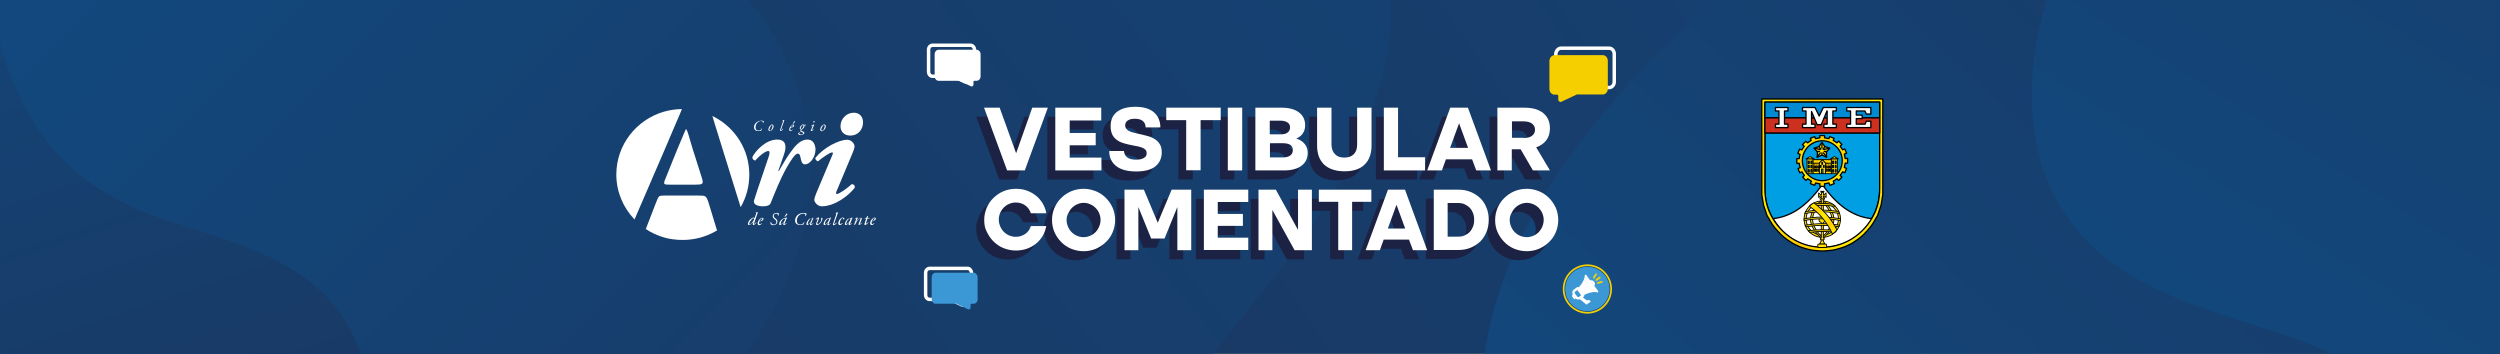 <?xml version="1.0" encoding="utf-8"?>
<!-- Generator: Adobe Illustrator 27.2.0, SVG Export Plug-In . SVG Version: 6.00 Build 0)  -->
<svg version="1.1" xmlns="http://www.w3.org/2000/svg" xmlns:xlink="http://www.w3.org/1999/xlink" x="0px" y="0px"
	 viewBox="0 0 1442 204" style="enable-background:new 0 0 1442 204;" xml:space="preserve">
<rect x="0" y="0" width="1442" height="204" fill="#333333" stroke="none"/>
<style type="text/css">
	.st0{clip-path:url(#SVGID_00000096762437474743944140000001422671425078578049_);}
	.st1{fill:url(#SVGID_00000090297032477638490900000015612457403408625087_);}
	.st2{fill:url(#SVGID_00000023263864179889704260000015828363115169573524_);}
	.st3{fill:url(#SVGID_00000059307116369864549980000006349734460069558954_);}
	.st4{fill:url(#SVGID_00000088115999747807491200000017753993592889346205_);}
	.st5{fill:url(#SVGID_00000096021083510531742560000013760402236861831082_);}
	.st6{fill:url(#SVGID_00000083780668457913697160000007154797775603199386_);}
	.st7{fill:#1C2243;}
	.st8{fill:#FFFFFF;}
	.st9{fill:none;stroke:#FFFFFF;stroke-width:2;stroke-miterlimit:10;}
	.st10{fill:#3C98D4;}
	.st11{fill:#F6CF00;}
	.st12{fill:none;stroke:#F6CF00;stroke-miterlimit:10;}
	.st13{fill-rule:evenodd;clip-rule:evenodd;fill:#FFFFFF;}
	
		.st14{fill-rule:evenodd;clip-rule:evenodd;fill:#FFFFFF;stroke:#000000;stroke-linecap:round;stroke-linejoin:round;stroke-miterlimit:22.926;}
	
		.st15{fill-rule:evenodd;clip-rule:evenodd;fill:#009FE3;stroke:#000000;stroke-width:0.75;stroke-linecap:round;stroke-linejoin:round;stroke-miterlimit:22.926;}
	
		.st16{fill-rule:evenodd;clip-rule:evenodd;fill:none;stroke:#000000;stroke-width:0.155;stroke-linecap:round;stroke-linejoin:round;stroke-miterlimit:22.926;}
	
		.st17{fill-rule:evenodd;clip-rule:evenodd;fill:url(#SVGID_00000146481780799472025660000010241897138819866498_);stroke:#000000;stroke-width:0.75;stroke-linecap:round;stroke-linejoin:round;stroke-miterlimit:22.926;}
	
		.st18{fill-rule:evenodd;clip-rule:evenodd;fill:#008AD1;stroke:#000000;stroke-width:0.75;stroke-linecap:round;stroke-linejoin:round;stroke-miterlimit:22.926;}
	
		.st19{fill-rule:evenodd;clip-rule:evenodd;fill:#CD301E;stroke:#000000;stroke-width:0.75;stroke-linecap:round;stroke-linejoin:round;stroke-miterlimit:22.926;}
	
		.st20{fill-rule:evenodd;clip-rule:evenodd;fill:url(#SVGID_00000131351053712691543240000006470582381536503729_);stroke:#000000;stroke-width:0.5;stroke-linecap:round;stroke-linejoin:round;stroke-miterlimit:22.926;}
	
		.st21{fill-rule:evenodd;clip-rule:evenodd;fill:url(#SVGID_00000130645104234537155300000004823412244558807226_);stroke:#000000;stroke-width:0.5;stroke-linecap:round;stroke-linejoin:round;stroke-miterlimit:22.926;}
	
		.st22{fill-rule:evenodd;clip-rule:evenodd;fill:url(#SVGID_00000029756961987719311410000013566433017386209708_);stroke:#000000;stroke-width:0.5;stroke-linecap:round;stroke-linejoin:round;stroke-miterlimit:22.926;}
	
		.st23{fill-rule:evenodd;clip-rule:evenodd;fill:url(#SVGID_00000132796169205037502980000006445581613267100342_);stroke:#000000;stroke-width:0.5;stroke-linecap:round;stroke-linejoin:round;stroke-miterlimit:22.926;}
	
		.st24{fill-rule:evenodd;clip-rule:evenodd;fill:url(#SVGID_00000134248118253011829630000014592407509528277139_);stroke:#000000;stroke-width:0.5;stroke-linecap:round;stroke-linejoin:round;stroke-miterlimit:22.926;}
	
		.st25{fill-rule:evenodd;clip-rule:evenodd;fill:url(#SVGID_00000008119880051402598020000012533288082164947599_);stroke:#000000;stroke-width:0.5;stroke-linecap:round;stroke-linejoin:round;stroke-miterlimit:22.926;}
	
		.st26{fill-rule:evenodd;clip-rule:evenodd;fill:url(#SVGID_00000146486756976604137490000017653873836340050105_);stroke:#000000;stroke-width:0.5;stroke-linecap:round;stroke-linejoin:round;stroke-miterlimit:22.926;}
	
		.st27{fill-rule:evenodd;clip-rule:evenodd;fill:url(#SVGID_00000168835471926875582450000017334899183150092990_);stroke:#000000;stroke-width:0.5;stroke-linecap:round;stroke-linejoin:round;stroke-miterlimit:22.926;}
	
		.st28{fill-rule:evenodd;clip-rule:evenodd;fill:url(#SVGID_00000000901725593230657270000014023289523763597488_);stroke:#000000;stroke-width:0.75;stroke-linecap:round;stroke-linejoin:round;stroke-miterlimit:22.926;}
	
		.st29{fill-rule:evenodd;clip-rule:evenodd;fill:url(#SVGID_00000083072040162238085790000012167930403443787441_);stroke:#000000;stroke-width:0.75;stroke-linecap:round;stroke-linejoin:round;stroke-miterlimit:22.926;}
	
		.st30{fill-rule:evenodd;clip-rule:evenodd;fill:none;stroke:#000000;stroke-width:0.75;stroke-linecap:round;stroke-linejoin:round;stroke-miterlimit:22.926;}
	
		.st31{fill-rule:evenodd;clip-rule:evenodd;fill:url(#SVGID_00000149348863796512132180000016746003222392081850_);stroke:#000000;stroke-width:0.5;stroke-linecap:round;stroke-linejoin:round;stroke-miterlimit:22.926;}
	
		.st32{fill-rule:evenodd;clip-rule:evenodd;fill:url(#SVGID_00000061455161992243838210000002326134983030417539_);stroke:#000000;stroke-width:0.5;stroke-linecap:round;stroke-linejoin:round;stroke-miterlimit:22.926;}
	
		.st33{fill-rule:evenodd;clip-rule:evenodd;fill:url(#SVGID_00000160906640164662025610000009502658575305050034_);stroke:#000000;stroke-width:0.5;stroke-linecap:round;stroke-linejoin:round;stroke-miterlimit:22.926;}
	
		.st34{fill-rule:evenodd;clip-rule:evenodd;fill:url(#SVGID_00000094578492110216936940000013438092549897041041_);stroke:#000000;stroke-width:0.5;stroke-linecap:round;stroke-linejoin:round;stroke-miterlimit:22.926;}
	
		.st35{fill-rule:evenodd;clip-rule:evenodd;fill:url(#SVGID_00000041983003625270341020000004220170926142977470_);stroke:#000000;stroke-width:0.5;stroke-linecap:round;stroke-linejoin:round;stroke-miterlimit:22.926;}
	
		.st36{fill-rule:evenodd;clip-rule:evenodd;fill:url(#SVGID_00000017518470033903433560000001691478093297360529_);stroke:#000000;stroke-width:0.5;stroke-linecap:round;stroke-linejoin:round;stroke-miterlimit:22.926;}
	
		.st37{fill-rule:evenodd;clip-rule:evenodd;fill:url(#SVGID_00000052813883178478445980000000744378982189676182_);stroke:#000000;stroke-width:0.5;stroke-linecap:round;stroke-linejoin:round;stroke-miterlimit:22.926;}
	
		.st38{fill-rule:evenodd;clip-rule:evenodd;fill:url(#SVGID_00000052810420444749015890000001736051808132405397_);stroke:#000000;stroke-width:0.25;stroke-linecap:round;stroke-linejoin:round;stroke-miterlimit:22.926;}
	
		.st39{fill-rule:evenodd;clip-rule:evenodd;fill:url(#SVGID_00000115481868138608989540000005638927907432502174_);stroke:#000000;stroke-width:0.5;stroke-linecap:round;stroke-linejoin:round;stroke-miterlimit:22.926;}
	.st40{fill:none;stroke:#000000;stroke-width:0.75;stroke-linecap:round;stroke-linejoin:round;stroke-miterlimit:22.926;}
</style>
<g id="Camada_1">
	<g>
		<defs>
			<rect id="SVGID_1_" width="1442" height="204"/>
		</defs>
		<clipPath id="SVGID_00000129908581907598228650000002293789143951756183_">
			<use xlink:href="#SVGID_1_"  style="overflow:visible;"/>
		</clipPath>
		<g style="clip-path:url(#SVGID_00000129908581907598228650000002293789143951756183_);">
			<g>
				
					<linearGradient id="SVGID_00000125603083137078615600000001965798451342286476_" gradientUnits="userSpaceOnUse" x1="1498.713" y1="-443.786" x2="544.033" y2="219.833">
					<stop  offset="0" style="stop-color:#104C84"/>
					<stop  offset="1" style="stop-color:#1A3761"/>
				</linearGradient>
				<polygon style="fill:url(#SVGID_00000125603083137078615600000001965798451342286476_);" points="-12,585.6 -12,-384.6 
					1443.4,-384.6 1443.4,585.6 				"/>
			</g>
			
				<linearGradient id="SVGID_00000088851506049861445670000011180244749982815119_" gradientUnits="userSpaceOnUse" x1="1230.902" y1="-587.281" x2="156.885" y2="300.455">
				<stop  offset="0" style="stop-color:#104C84"/>
				<stop  offset="1" style="stop-color:#1A3761"/>
			</linearGradient>
			<path style="fill:url(#SVGID_00000088851506049861445670000011180244749982815119_);" d="M812.7,579.9
				c18.3-34.7,27.2-75.3,12-112.8c-7.9-19.4-21.8-39.4-39.1-51.4c-14.2-9.9-31.3-14.5-48-18.4c-29.4-6.9-66.5-11.3-84.3-39.1
				c-19.4-30.2-4.8-70.7,10.5-99.3c19.1-35.8,45.6-66.9,70.7-98.5c26.3-33.1,49.4-69.1,61.1-110.1c6.4-22.4,8.9-46.1,4.7-69.1
				C796-43,784.4-65.2,768-83.4c-27.7-30.9-69.9-43.8-110.2-46.7c-41.1-3-82.7,3.1-122.5,13.1c-58.1,14.5-113.5,42.6-174.4,44.4
				c-25,0.7-53.1-3.9-69.4-24.9c-15.9-20.5-18.8-53-9.7-76.9c9.2-24.2,30.5-40.9,52.4-53.4c26.2-15,54.9-25.4,82.9-36.4
				c26-10.3,53.6-20.7,75.6-38.4c10.4-8.4,18.4-18.7,24.4-30.6c5.9-11.7,9.7-25.6,4.8-38.3c-1.9-5-4.8-9.3-8.3-13.1H-12v970.3h821.6
				C810.7,583.7,811.7,581.8,812.7,579.9z"/>
			<g>
				
					<linearGradient id="SVGID_00000173153034538757557660000015545950275802364578_" gradientUnits="userSpaceOnUse" x1="805.618" y1="503.68" x2="1449.868" y2="-187.142">
					<stop  offset="0" style="stop-color:#104C84"/>
					<stop  offset="1" style="stop-color:#1A3761"/>
				</linearGradient>
				<path style="fill:url(#SVGID_00000173153034538757557660000015545950275802364578_);" d="M907-378.4
					c-6.4,39.2-6,110.1,31.4,137.2c24.2,17.6,51.7,14.4,77.8,3.6c62-25.6,97.7-58,167.7-67.5c117.9-15.9,124.1,96.9,35.7,151.8
					c-30.8,19.1-61,38.5-92.5,56.5c-138.4,79-341,243.4-249.8,415.7c35.2,66.5,109.7,106,188.7,90c69.6-14.1,265-149.9,292.5-13.5
					c6.9,34.1-8.9,70.7-24.1,101c-17.1,34-38.7,65.9-61.5,96.8h177.7c0,0,0-981.5,0-981.5c0,0.2-500.6-0.2-541.6-0.2
					C908.2-385,907.6-381.7,907-378.4z"/>
			</g>
			<g>
				
					<linearGradient id="SVGID_00000136384115355844225230000000777495670102478014_" gradientUnits="userSpaceOnUse" x1="1179.079" y1="374.931" x2="1664.208" y2="-393.511">
					<stop  offset="0" style="stop-color:#104C84"/>
					<stop  offset="1" style="stop-color:#1A3761"/>
				</linearGradient>
				<path style="fill:url(#SVGID_00000136384115355844225230000000777495670102478014_);" d="M1354-388.1
					c17.6,24,22.5,57.2,22.3,85.3c-0.4,47.8-22.5,87.5-56.1,122.6c-30.7,32.1-66.6,60.1-94.2,94.7c-24.1,30.2-41.8,65.7-49.9,102.7
					c-7.9,36.2-5.8,76,16.1,107.8c26.3,38.3,73.4,51.6,117.2,65.4c43.1,13.5,77.9,32.7,101.9,70c20.6,32.1,31.6,69.4,33.6,106.6
					c1.2,21.5-0.9,43.1-6,64h11.6c0,0,0-819.1,0-819.1C1450.6-388.1,1410.4-388.1,1354-388.1z"/>
			</g>
			
				<linearGradient id="SVGID_00000019676167586104774350000017384170392691438753_" gradientUnits="userSpaceOnUse" x1="-144.796" y1="-59.13" x2="465.838" y2="551.505">
				<stop  offset="0" style="stop-color:#104C84"/>
				<stop  offset="1" style="stop-color:#1A3761"/>
			</linearGradient>
			<path style="fill:url(#SVGID_00000019676167586104774350000017384170392691438753_);" d="M425.5,585.3
				c5.1-31.4,4.8-88.3-25.2-110c-19.4-14.1-41.4-11.6-62.4-2.9c-49.7,20.6-78.3,46.5-134.4,54.1c-94.5,12.8-99.5-77.7-28.6-121.7
				c24.7-15.3,48.9-30.9,74.2-45.3c111-63.4,273.3-195.1,200.3-333.3c-27-51.1-83-82.3-143.4-73.5c-4.7,0.7-9.4,1.9-14,3.2
				C-6.8,45.5-10.2-193.7-10.2-193.7s0,786.9,0,786.9c0-0.1,401.4,0.1,434.2,0.2C424.6,590.7,425.1,588,425.5,585.3z"/>
			<g>
				
					<linearGradient id="SVGID_00000166642254583832906220000016829575060826318015_" gradientUnits="userSpaceOnUse" x1="-495.209" y1="-170.539" x2="-669.846" y2="-694.449" gradientTransform="matrix(-1 0 0 -1 -593.73 -363.926)">
					<stop  offset="0" style="stop-color:#104C84"/>
					<stop  offset="1" style="stop-color:#1A3761"/>
				</linearGradient>
				<path style="fill:url(#SVGID_00000166642254583832906220000016829575060826318015_);" d="M67.2,593.2
					c-14.1-19.3-18.1-45.8-17.9-68.4c0.3-38.4,18-70.1,45-98.3c24.6-25.7,53.4-48.2,75.5-75.9c19.4-24.2,33.5-52.7,40-82.4
					c6.3-29,4.6-60.9-12.9-86.4c-21.1-30.7-58.8-41.4-93.9-52.4c-34.5-10.9-62.4-26.3-81.7-56.1C4.7,47.6-4.1,17.7-5.7-12.2
					C-6.6-29.4-5-46.7-0.9-63.5h-9.3c0,0,0,656.7,0,656.7C-10.2,593.2,22,593.2,67.2,593.2z"/>
			</g>
		</g>
	</g>
</g>
<g id="Camada_2">
	<g>
		<g>
			<g>
				<g>
					<path class="st7" d="M563.1,132.1c0-2.5,0.5-4.8,1.4-7c1-2.2,2.2-4.1,3.9-5.7c1.6-1.6,3.5-2.9,5.8-3.9c2.2-0.9,4.6-1.4,7.1-1.4
						c2.3,0,4.4,0.3,6.3,1c2,0.7,3.7,1.7,5.3,2.9c1.5,1.2,2.8,2.7,3.9,4.5c1,1.7,1.8,3.6,2.1,5.7H590c-0.6-1.9-1.7-3.4-3.2-4.5
						c-1.6-1.1-3.4-1.7-5.5-1.7c-1.4,0-2.6,0.3-3.8,0.8c-1.2,0.5-2.2,1.2-3.1,2.1c-0.9,0.9-1.6,2-2.1,3.1c-0.5,1.2-0.8,2.5-0.8,3.8
						c0,1.4,0.3,2.7,0.8,3.9c0.5,1.2,1.2,2.3,2.1,3.2c0.9,0.9,1.9,1.6,3.1,2.1c1.2,0.5,2.4,0.8,3.8,0.8c2.1,0,3.9-0.6,5.5-1.7
						c1.6-1.1,2.6-2.6,3.2-4.5h8.9c-0.4,2.1-1.1,4-2.1,5.7c-1,1.7-2.3,3.2-3.9,4.5c-1.5,1.2-3.3,2.2-5.3,2.9c-2,0.7-4.1,1-6.3,1
						c-2.5,0-4.8-0.5-7.1-1.4c-2.2-0.9-4.1-2.2-5.8-3.9c-1.6-1.6-2.9-3.5-3.9-5.7C563.6,136.9,563.1,134.6,563.1,132.1z"/>
					<path class="st7" d="M602.2,132.1c0-2.5,0.5-4.8,1.4-7c1-2.2,2.2-4.1,3.9-5.7c1.6-1.6,3.5-2.9,5.8-3.9c2.2-0.9,4.6-1.4,7.1-1.4
						c2.5,0,4.8,0.5,7.1,1.4c2.2,0.9,4.1,2.2,5.8,3.9c1.6,1.6,2.9,3.5,3.9,5.7c0.9,2.2,1.4,4.5,1.4,7c0,2.5-0.5,4.8-1.4,7
						c-0.9,2.2-2.2,4.1-3.9,5.7c-1.6,1.6-3.6,2.9-5.8,3.9c-2.2,0.9-4.6,1.4-7.1,1.4c-2.5,0-4.8-0.5-7.1-1.4
						c-2.2-0.9-4.1-2.2-5.8-3.9c-1.6-1.6-2.9-3.5-3.9-5.7C602.7,136.9,602.2,134.6,602.2,132.1z M610.7,132c0,1.4,0.3,2.7,0.8,3.9
						c0.5,1.2,1.2,2.3,2.1,3.2c0.9,0.9,1.9,1.6,3.1,2.1c1.2,0.5,2.4,0.8,3.8,0.8s2.6-0.3,3.8-0.8c1.2-0.5,2.2-1.2,3.1-2.1
						c0.9-0.9,1.6-2,2.1-3.2c0.5-1.2,0.8-2.5,0.8-3.9c0-1.4-0.3-2.6-0.8-3.8c-0.5-1.2-1.2-2.2-2.1-3.1c-0.9-0.9-1.9-1.6-3.1-2.1
						c-1.2-0.5-2.4-0.8-3.7-0.8c-1.3,0-2.6,0.3-3.7,0.8c-1.2,0.5-2.2,1.2-3.1,2.1c-0.9,0.9-1.6,2-2.1,3.1
						C610.9,129.4,610.7,130.7,610.7,132z"/>
					<path class="st7" d="M643.9,114.7h11.3l8,19.1l8-19.1h11.3v34.9h-8v-24.9l-7.4,18.2h-7.7l-7.4-18.2v24.9h-8V114.7z"/>
					<path class="st7" d="M689.8,114.7h25.6v7.1h-17.6v6.9h14.5v6.9h-14.5v6.8h17.6v7.1h-25.6V114.7z"/>
					<path class="st7" d="M721.3,114.7h10.1l12.8,23.2v-23.2h8v34.9h-10l-12.8-23.2v23.2h-8V114.7z"/>
					<path class="st7" d="M767.2,121.6h-11.1v-7h30.2v7h-11.1v27.9h-8V121.6z"/>
					<path class="st7" d="M796,114.7h9.8l12.8,34.9h-8.2l-2.3-6.1h-14.6l-2.2,6.1h-8.2L796,114.7z M806,137l-5-13.7l-5,13.7H806z"/>
					<path class="st7" d="M822.4,149.5v-34.9h14.1c2.6,0,4.9,0.4,7.1,1.3c2.2,0.9,4,2.1,5.6,3.6c1.6,1.5,2.8,3.4,3.6,5.5
						c0.9,2.1,1.3,4.5,1.3,7c0,2.5-0.4,4.9-1.3,7c-0.9,2.2-2.1,4-3.6,5.5c-1.6,1.5-3.4,2.7-5.6,3.6c-2.2,0.9-4.5,1.3-7.1,1.3H822.4z
						 M830.4,141.7h6.1c1.4,0,2.6-0.2,3.7-0.7c1.1-0.5,2.1-1.1,2.9-2c0.8-0.8,1.4-1.8,1.9-3s0.7-2.5,0.7-4c0-1.5-0.2-2.8-0.7-4
						c-0.5-1.2-1.1-2.2-1.9-3c-0.8-0.8-1.8-1.5-2.9-2c-1.1-0.5-2.4-0.7-3.7-0.7h-6.1V141.7z"/>
					<path class="st7" d="M857.8,132.1c0-2.5,0.5-4.8,1.4-7c1-2.2,2.2-4.1,3.9-5.7c1.6-1.6,3.5-2.9,5.8-3.9c2.2-0.9,4.6-1.4,7.1-1.4
						s4.8,0.5,7.1,1.4c2.2,0.9,4.1,2.2,5.8,3.9c1.6,1.6,2.9,3.5,3.9,5.7c0.9,2.2,1.4,4.5,1.4,7c0,2.5-0.5,4.8-1.4,7
						c-0.9,2.2-2.2,4.1-3.9,5.7c-1.6,1.6-3.6,2.9-5.8,3.9c-2.2,0.9-4.6,1.4-7.1,1.4s-4.8-0.5-7.1-1.4c-2.2-0.9-4.1-2.2-5.8-3.9
						c-1.6-1.6-2.9-3.5-3.9-5.7C858.3,136.9,857.8,134.6,857.8,132.1z M866.2,132c0,1.4,0.3,2.7,0.8,3.9c0.5,1.2,1.2,2.3,2.1,3.2
						c0.9,0.9,1.9,1.6,3.1,2.1c1.2,0.5,2.4,0.8,3.8,0.8s2.6-0.3,3.8-0.8c1.2-0.5,2.2-1.2,3.1-2.1c0.9-0.9,1.6-2,2.1-3.2
						c0.5-1.2,0.8-2.5,0.8-3.9c0-1.4-0.3-2.6-0.8-3.8c-0.5-1.2-1.2-2.2-2.1-3.1c-0.9-0.9-1.9-1.6-3.1-2.1c-1.2-0.5-2.4-0.8-3.7-0.8
						c-1.3,0-2.6,0.3-3.7,0.8c-1.2,0.5-2.2,1.2-3.1,2.1c-0.9,0.9-1.6,2-2.1,3.1C866.5,129.4,866.2,130.7,866.2,132z"/>
				</g>
			</g>
			<g>
				<g>
					<path class="st7" d="M572.1,67.3l9.5,26.3l9.3-26.3h9l-13.3,36.2h-10.2l-13.3-36.2H572.1z"/>
					<path class="st7" d="M604.1,67.3h26.6v7.4h-18.3v7.2h15.1V89h-15.1v7.1h18.3v7.4h-26.6V67.3z"/>
					<path class="st7" d="M636,78c0-3.6,1.2-6.4,3.7-8.3c2.5-1.9,6-2.9,10.6-2.9c4.7,0,8.3,1.1,10.7,3.2c2.4,2.1,3.7,5,3.7,8.7h-8.5
						c0-1.5-0.5-2.7-1.5-3.6c-1-0.9-2.5-1.4-4.7-1.4c-1.8,0-3.1,0.3-4.1,1c-1,0.7-1.5,1.6-1.5,2.8c0,0.8,0.2,1.4,0.6,1.9
						c0.4,0.5,0.9,1,1.6,1.3c0.7,0.4,1.4,0.7,2.3,0.9c0.9,0.2,1.8,0.5,2.8,0.7c1.5,0.3,3.1,0.7,4.7,1.1c1.6,0.4,3.1,0.9,4.5,1.7
						c1.3,0.7,2.5,1.7,3.3,3c0.9,1.3,1.3,2.9,1.3,5c0,3.3-1.2,6-3.6,8c-2.4,2-6.2,3-11.2,3c-5.1,0-9-1.1-11.6-3.2
						c-2.6-2.1-3.9-5-3.9-8.6h8.5c0.3,3.3,2.6,5,7,5c1.9,0,3.4-0.3,4.5-1c1.1-0.6,1.6-1.5,1.6-2.7c0-0.8-0.2-1.4-0.6-1.9
						c-0.4-0.5-1-0.9-1.7-1.2c-0.7-0.3-1.6-0.6-2.5-0.8c-1-0.2-2-0.4-3-0.6c-1.5-0.3-3-0.6-4.5-1c-1.5-0.4-2.9-0.9-4.2-1.7
						c-1.3-0.8-2.3-1.8-3.1-3.1C636.4,81.8,636,80.1,636,78z"/>
					<path class="st7" d="M679.6,74.6h-11.5v-7.2h31.4v7.2H688v28.9h-8.3V74.6z"/>
					<path class="st7" d="M703.7,67.3h8.3v36.2h-8.3V67.3z"/>
					<path class="st7" d="M734.7,67.3c4.2,0,7.6,0.9,10,2.7c2.4,1.8,3.6,4.3,3.6,7.4c0,1.8-0.4,3.4-1.3,4.7c-0.9,1.3-2.1,2.3-3.8,3
						c2.1,0.7,3.7,1.7,4.8,3.1c1.2,1.4,1.8,3.1,1.8,5.2c0,1.5-0.3,2.9-0.9,4.2c-0.6,1.2-1.5,2.3-2.7,3.2c-1.2,0.9-2.6,1.6-4.3,2
						c-1.7,0.5-3.6,0.7-5.7,0.7h-16.6V67.3H734.7z M734.2,82.7c1.7,0,3-0.3,3.9-1c1-0.7,1.5-1.7,1.5-3c0-1.3-0.5-2.3-1.5-2.9
						c-1-0.6-2.3-1-3.9-1h-6.3v7.9H734.2z M735.4,96c1.8,0,3.2-0.4,4.2-1.1c1-0.7,1.5-1.8,1.5-3.1c0-2.7-1.9-4-5.8-4h-7.4V96H735.4z
						"/>
					<path class="st7" d="M770.9,104c-5,0-8.9-1.3-11.7-3.8c-2.7-2.6-4.1-6.2-4.1-11V67.3h8.3v21.2c0,2.4,0.7,4.3,2,5.6
						c1.3,1.4,3.1,2,5.5,2c2.3,0,4.1-0.7,5.4-2c1.3-1.3,1.9-3.2,1.9-5.6V67.3h8.3v21.9c0,4.8-1.4,8.5-4.1,11
						C779.8,102.8,775.9,104,770.9,104z"/>
					<path class="st7" d="M793.6,67.3h8.3v28.6h15.5v7.6h-23.8V67.3z"/>
					<path class="st7" d="M831.9,67.3h10.2l13.3,36.2h-8.5l-2.4-6.4h-15.1l-2.3,6.4h-8.5L831.9,67.3z M842.2,90.5l-5.2-14.2
						l-5.2,14.2H842.2z"/>
					<path class="st7" d="M874.6,67.3c4.8,0,8.4,1,11,3.1c2.6,2.1,3.9,5,3.9,8.8c0,2.8-0.7,5.1-2.1,6.9c-1.4,1.8-3.3,3.2-5.8,4.1
						l7.9,13.3h-9.8l-7.1-12.2h-5.1v12.2h-8.3V67.3H874.6z M874.4,84.8c2.1,0,3.6-0.4,4.8-1.3c1.1-0.8,1.7-2,1.7-3.5
						c0-1.5-0.6-2.6-1.7-3.5c-1.1-0.8-2.7-1.3-4.8-1.3h-6.8v9.5H874.4z"/>
				</g>
			</g>
			<g>
				<path class="st8" d="M567.7,126.9c0-2.5,0.5-4.8,1.4-7c1-2.2,2.2-4.1,3.9-5.7c1.6-1.6,3.5-2.9,5.8-3.9c2.2-0.9,4.6-1.4,7.1-1.4
					c2.3,0,4.4,0.3,6.3,1c2,0.7,3.7,1.7,5.3,2.9c1.5,1.2,2.8,2.7,3.9,4.5c1,1.7,1.8,3.6,2.1,5.7h-8.9c-0.6-1.9-1.7-3.4-3.2-4.5
					c-1.6-1.1-3.4-1.7-5.5-1.7c-1.4,0-2.6,0.3-3.8,0.8c-1.2,0.5-2.2,1.2-3.1,2.1c-0.9,0.9-1.6,2-2.1,3.1c-0.5,1.2-0.8,2.5-0.8,3.8
					c0,1.4,0.3,2.7,0.8,3.9c0.5,1.2,1.2,2.3,2.1,3.2c0.9,0.9,1.9,1.6,3.1,2.1c1.2,0.5,2.4,0.8,3.8,0.8c2.1,0,3.9-0.6,5.5-1.7
					s2.6-2.6,3.2-4.5h8.9c-0.4,2.1-1.1,4-2.1,5.7c-1,1.7-2.3,3.2-3.9,4.5c-1.5,1.2-3.3,2.2-5.3,2.9c-2,0.7-4.1,1-6.3,1
					c-2.5,0-4.8-0.5-7.1-1.4c-2.2-0.9-4.1-2.2-5.8-3.9c-1.6-1.6-2.9-3.5-3.9-5.7C568.1,131.7,567.7,129.4,567.7,126.9z"/>
				<path class="st8" d="M606.8,126.9c0-2.5,0.5-4.8,1.4-7c1-2.2,2.2-4.1,3.9-5.7c1.6-1.6,3.5-2.9,5.8-3.9c2.2-0.9,4.6-1.4,7.1-1.4
					c2.5,0,4.8,0.5,7.1,1.4c2.2,0.9,4.1,2.2,5.8,3.9c1.6,1.6,2.9,3.5,3.9,5.7c0.9,2.2,1.4,4.5,1.4,7c0,2.5-0.5,4.8-1.4,7
					c-0.9,2.2-2.2,4.1-3.9,5.7c-1.6,1.6-3.6,2.9-5.8,3.9c-2.2,0.9-4.6,1.4-7.1,1.4c-2.5,0-4.8-0.5-7.1-1.4c-2.2-0.9-4.1-2.2-5.8-3.9
					c-1.6-1.6-2.9-3.5-3.9-5.7C607.3,131.7,606.8,129.4,606.8,126.9z M615.2,126.8c0,1.4,0.3,2.7,0.8,3.9c0.5,1.2,1.2,2.3,2.1,3.2
					c0.9,0.9,1.9,1.6,3.1,2.1c1.2,0.5,2.4,0.8,3.8,0.8c1.4,0,2.6-0.3,3.8-0.8c1.2-0.5,2.2-1.2,3.1-2.1c0.9-0.9,1.6-2,2.1-3.2
					c0.5-1.2,0.8-2.5,0.8-3.9c0-1.4-0.3-2.6-0.8-3.8c-0.5-1.2-1.2-2.2-2.1-3.1c-0.9-0.9-1.9-1.6-3.1-2.1c-1.2-0.5-2.4-0.8-3.7-0.8
					c-1.3,0-2.6,0.3-3.7,0.8c-1.2,0.5-2.2,1.2-3.1,2.1c-0.9,0.9-1.6,2-2.1,3.1C615.5,124.2,615.2,125.5,615.2,126.8z"/>
				<path class="st8" d="M648.5,109.4h11.3l8,19.1l8-19.1h11.3v34.9h-8v-24.9l-7.4,18.2H664l-7.4-18.2v24.9h-8V109.4z"/>
				<path class="st8" d="M694.4,109.4H720v7.1h-17.6v6.9h14.5v6.9h-14.5v6.8H720v7.1h-25.6V109.4z"/>
				<path class="st8" d="M725.8,109.4h10.1l12.8,23.2v-23.2h8v34.9h-10l-12.8-23.2v23.2h-8V109.4z"/>
				<path class="st8" d="M771.8,116.4h-11.1v-7H791v7h-11.1v27.9h-8V116.4z"/>
				<path class="st8" d="M800.6,109.4h9.8l12.8,34.9h-8.2l-2.3-6.1h-14.6l-2.2,6.1h-8.2L800.6,109.4z M810.5,131.8l-5-13.7l-5,13.7
					H810.5z"/>
				<path class="st8" d="M827,144.3v-34.9h14.1c2.6,0,4.9,0.4,7.1,1.3c2.2,0.9,4,2.1,5.6,3.6c1.6,1.5,2.8,3.4,3.6,5.5
					c0.9,2.1,1.3,4.5,1.3,7c0,2.5-0.4,4.9-1.3,7c-0.9,2.2-2.1,4-3.6,5.5c-1.6,1.5-3.4,2.7-5.6,3.6c-2.2,0.9-4.5,1.3-7.1,1.3H827z
					 M835,136.5h6.1c1.4,0,2.6-0.2,3.7-0.7c1.1-0.5,2.1-1.1,2.9-2c0.8-0.8,1.4-1.8,1.9-3s0.7-2.5,0.7-4c0-1.5-0.2-2.8-0.7-4
					c-0.5-1.2-1.1-2.2-1.9-3c-0.8-0.8-1.8-1.5-2.9-2c-1.1-0.5-2.4-0.7-3.7-0.7H835V136.5z"/>
				<path class="st8" d="M862.4,126.9c0-2.5,0.5-4.8,1.4-7c1-2.2,2.2-4.1,3.9-5.7c1.6-1.6,3.5-2.9,5.8-3.9c2.2-0.9,4.6-1.4,7.1-1.4
					s4.8,0.5,7.1,1.4c2.2,0.9,4.1,2.2,5.8,3.9c1.6,1.6,2.9,3.5,3.9,5.7c0.9,2.2,1.4,4.5,1.4,7c0,2.5-0.5,4.8-1.4,7
					c-0.9,2.2-2.2,4.1-3.9,5.7c-1.6,1.6-3.6,2.9-5.8,3.9c-2.2,0.9-4.6,1.4-7.1,1.4s-4.8-0.5-7.1-1.4c-2.2-0.9-4.1-2.2-5.8-3.9
					c-1.6-1.6-2.9-3.5-3.9-5.7C862.8,131.7,862.4,129.4,862.4,126.9z M870.8,126.8c0,1.4,0.3,2.7,0.8,3.9c0.5,1.2,1.2,2.3,2.1,3.2
					c0.9,0.9,1.9,1.6,3.1,2.1c1.2,0.5,2.4,0.8,3.8,0.8s2.6-0.3,3.8-0.8c1.2-0.5,2.2-1.2,3.1-2.1c0.9-0.9,1.6-2,2.1-3.2
					c0.5-1.2,0.8-2.5,0.8-3.9c0-1.4-0.3-2.6-0.8-3.8c-0.5-1.2-1.2-2.2-2.1-3.1c-0.9-0.9-1.9-1.6-3.1-2.1c-1.2-0.5-2.4-0.8-3.7-0.8
					c-1.3,0-2.6,0.3-3.7,0.8c-1.2,0.5-2.2,1.2-3.1,2.1c-0.9,0.9-1.6,2-2.1,3.1C871.1,124.2,870.8,125.5,870.8,126.8z"/>
			</g>
			<g>
				<path class="st8" d="M576.6,62.1l9.5,26.3l9.3-26.3h9l-13.3,36.2h-10.2l-13.3-36.2H576.6z"/>
				<path class="st8" d="M608.6,62.1h26.6v7.4H617v7.2H632v7.1H617v7.1h18.3v7.4h-26.6V62.1z"/>
				<path class="st8" d="M640.6,72.8c0-3.6,1.2-6.4,3.7-8.3c2.5-1.9,6-2.9,10.6-2.9c4.7,0,8.3,1.1,10.7,3.2c2.4,2.1,3.7,5,3.7,8.7
					h-8.5c0-1.5-0.5-2.7-1.5-3.6c-1-0.9-2.5-1.4-4.7-1.4c-1.8,0-3.1,0.3-4.1,1c-1,0.7-1.5,1.6-1.5,2.8c0,0.8,0.2,1.4,0.6,1.9
					c0.4,0.5,0.9,1,1.6,1.3c0.7,0.4,1.4,0.7,2.3,0.9c0.9,0.2,1.8,0.5,2.8,0.7c1.5,0.3,3.1,0.7,4.7,1.1c1.6,0.4,3.1,0.9,4.5,1.7
					c1.3,0.7,2.5,1.7,3.3,3c0.9,1.3,1.3,2.9,1.3,5c0,3.3-1.2,6-3.6,8c-2.4,2-6.2,3-11.2,3c-5.1,0-9-1.1-11.6-3.2
					c-2.6-2.1-3.9-5-3.9-8.6h8.5c0.3,3.3,2.6,5,7,5c1.9,0,3.4-0.3,4.5-1c1.1-0.6,1.6-1.5,1.6-2.7c0-0.8-0.2-1.4-0.6-1.9
					c-0.4-0.5-1-0.9-1.7-1.2c-0.7-0.3-1.6-0.6-2.5-0.8c-1-0.2-2-0.4-3-0.6c-1.5-0.3-3-0.6-4.5-1c-1.5-0.4-2.9-0.9-4.2-1.7
					c-1.3-0.8-2.3-1.8-3.1-3.1C641,76.6,640.6,74.9,640.6,72.8z"/>
				<path class="st8" d="M684.2,69.3h-11.5v-7.2h31.4v7.2h-11.6v28.9h-8.3V69.3z"/>
				<path class="st8" d="M708.2,62.1h8.3v36.2h-8.3V62.1z"/>
				<path class="st8" d="M739.2,62.1c4.2,0,7.6,0.9,10,2.7c2.4,1.8,3.6,4.3,3.6,7.4c0,1.8-0.4,3.4-1.3,4.7c-0.9,1.3-2.1,2.3-3.8,3
					c2.1,0.7,3.7,1.7,4.8,3.1c1.2,1.4,1.8,3.1,1.8,5.2c0,1.5-0.3,2.9-0.9,4.2c-0.6,1.2-1.5,2.3-2.7,3.2c-1.2,0.9-2.6,1.6-4.3,2
					c-1.7,0.5-3.6,0.7-5.7,0.7h-16.6V62.1H739.2z M738.7,77.5c1.7,0,3-0.3,3.9-1c1-0.7,1.5-1.7,1.5-3c0-1.3-0.5-2.3-1.5-2.9
					c-1-0.6-2.3-1-3.9-1h-6.3v7.9H738.7z M740,90.8c1.8,0,3.2-0.4,4.2-1.1c1-0.7,1.5-1.8,1.5-3.1c0-2.7-1.9-4-5.8-4h-7.4v8.2H740z"
					/>
				<path class="st8" d="M775.5,98.8c-5,0-8.9-1.3-11.7-3.8c-2.7-2.6-4.1-6.2-4.1-11V62.1h8.3v21.2c0,2.4,0.7,4.3,2,5.6
					c1.3,1.4,3.1,2,5.5,2c2.3,0,4.1-0.7,5.4-2c1.3-1.3,1.9-3.2,1.9-5.6V62.1h8.3V84c0,4.8-1.4,8.5-4.1,11
					C784.4,97.6,780.5,98.8,775.5,98.8z"/>
				<path class="st8" d="M798.1,62.1h8.3v28.6H822v7.6h-23.8V62.1z"/>
				<path class="st8" d="M836.5,62.1h10.2L860,98.3h-8.5l-2.4-6.4H834l-2.3,6.4h-8.5L836.5,62.1z M846.8,85.3l-5.2-14.2l-5.2,14.2
					H846.8z"/>
				<path class="st8" d="M879.1,62.1c4.8,0,8.4,1,11,3.1c2.6,2.1,3.9,5,3.9,8.8c0,2.8-0.7,5.1-2.1,6.9c-1.4,1.8-3.3,3.2-5.8,4.1
					l7.9,13.3h-9.8l-7.1-12.2h-5.1v12.2h-8.3V62.1H879.1z M878.9,79.6c2.1,0,3.6-0.4,4.8-1.3c1.1-0.8,1.7-2,1.7-3.5
					c0-1.5-0.6-2.6-1.7-3.5c-1.1-0.8-2.7-1.3-4.8-1.3h-6.8v9.5H878.9z"/>
			</g>
			<g>
				<g>
					<path class="st9" d="M558.1,154.8h-21.9c-1.3,0-2.3,1.2-2.3,2.6v12.7c0,1.4,1,2.6,2.3,2.6h11.7c0.1,0,0.1,0,0.2,0l6.8,3.2
						c0.7,0.3,1.4-0.2,1.4-1.1v-1.5c0-0.4,0.3-0.6,0.6-0.6h1.2c1.3,0,2.3-1.2,2.3-2.6v-12.7C560.3,156,559.3,154.8,558.1,154.8z"/>
				</g>
				<g>
					<g>
						<g>
							<path class="st10" d="M561.6,157.3h-21.9c-1.3,0-2.3,1.2-2.3,2.6v12.7c0,1.4,1,2.6,2.3,2.6h11.7c0.1,0,0.1,0,0.2,0l6.8,3.2
								c0.7,0.3,1.4-0.2,1.4-1.1v-1.5c0-0.4,0.3-0.6,0.6-0.6h1.2c1.3,0,2.3-1.2,2.3-2.6v-12.7C563.8,158.5,562.8,157.3,561.6,157.3z
								"/>
						</g>
					</g>
				</g>
			</g>
			<g>
				<g>
					<path class="st9" d="M559.8,26.1h-21.9c-1.3,0-2.3,1.2-2.3,2.6v12.7c0,1.4,1,2.6,2.3,2.6h11.7c0.1,0,0.1,0,0.2,0l6.8,3.2
						c0.7,0.3,1.4-0.2,1.4-1.1v-1.5c0-0.4,0.3-0.6,0.6-0.6h1.2c1.3,0,2.3-1.2,2.3-2.6V28.7C562.1,27.3,561,26.1,559.8,26.1z"/>
				</g>
				<g>
					<g>
						<path class="st8" d="M563.3,28.7h-21.9c-1.3,0-2.3,1.2-2.3,2.6V44c0,1.4,1,2.6,2.3,2.6h11.7c0.1,0,0.1,0,0.2,0l6.8,3.2
							c0.7,0.3,1.4-0.2,1.4-1.1v-1.5c0-0.4,0.3-0.6,0.6-0.6h1.2c1.3,0,2.3-1.2,2.3-2.6V31.3C565.6,29.8,564.5,28.7,563.3,28.7z"/>
					</g>
				</g>
			</g>
			<g>
				<g>
					<path class="st9" d="M900.4,27.8h27.8c1.6,0,2.9,1.5,2.9,3.3v16.1c0,1.8-1.3,3.3-2.9,3.3h-14.9c-0.1,0-0.2,0-0.3,0.1l-8.7,4.1
						c-0.8,0.4-1.8-0.3-1.8-1.3v-2c0-0.5-0.3-0.8-0.7-0.8h-1.5c-1.6,0-2.9-1.5-2.9-3.3V31.1C897.5,29.3,898.8,27.8,900.4,27.8z"/>
				</g>
				<g>
					<path class="st11" d="M896.7,31.8h27.8c1.6,0,2.9,1.5,2.9,3.3v16.1c0,1.8-1.3,3.3-2.9,3.3h-14.9c-0.1,0-0.2,0-0.3,0.1l-8.7,4.1
						c-0.8,0.4-1.8-0.3-1.8-1.3v-2c0-0.5-0.3-0.8-0.7-0.8h-1.5c-1.6,0-2.9-1.5-2.9-3.3V35.1C893.8,33.3,895.1,31.8,896.7,31.8z"/>
				</g>
			</g>
			<circle class="st12" cx="915.6" cy="166.7" r="13.7"/>
			<circle class="st10" cx="915.6" cy="166.7" r="12.8"/>
			<g>
				<g>
					<path class="st11" d="M920.4,161.8c0.2,0.2,0.5,0.3,0.8,0.1l1.8-1.3c0.2-0.2,0.3-0.5,0.1-0.8l0,0c-0.2-0.2-0.5-0.3-0.8-0.1
						l-1.8,1.3C920.2,161.2,920.2,161.6,920.4,161.8L920.4,161.8z"/>
					<path class="st11" d="M920.9,157.8c-0.3-0.2-0.6-0.1-0.8,0.2l-1.2,1.9c-0.2,0.2-0.1,0.6,0.1,0.7c0.3,0.2,0.6,0.1,0.8-0.2
						l1.2-1.9C921.2,158.3,921.2,157.9,920.9,157.8z"/>
					<path class="st11" d="M921.8,163.7l2.2-0.6c0.3-0.1,0.5-0.4,0.4-0.7c-0.1-0.3-0.4-0.4-0.7-0.3l-2.2,0.6
						c-0.3,0.1-0.5,0.4-0.4,0.7C921.2,163.6,921.5,163.7,921.8,163.7z"/>
					<path class="st8" d="M914.3,158.6c-0.3,0.2-0.4,0.6-0.2,0.9c-0.5,2.7-2.3,5-3.5,6.2c-0.3-0.2-0.7-0.2-1,0l-1.8,1.3
						c-1,0.7-1.2,2.2-0.5,3.2l-0.1-0.2l-0.3,0.3c-0.2,0.2-0.3,0.5-0.1,0.7l1,1.4c0.2,0.2,0.5,0.3,0.7,0.1l0.3-0.3l-0.2-0.3
						c0.6,0.9,1.8,1.1,2.7,0.7l3.6,3c0.1,0.1,0.2,0.1,0.4,0l0.1-0.1l1.4-1l0.6-0.4c0.1-0.1,0.1-0.3,0-0.4l-0.8-0.6
						c-0.1-0.1-0.3-0.1-0.5,0c-0.3,0.2-0.8,0.2-1.1,0l-2-1.6l0.5-0.4c0.3-0.2,0.4-0.6,0.3-1c1.5-0.8,4.3-1.9,7-1.6
						c0.2,0.3,0.6,0.3,0.9,0.1c0.2-0.2,0.2-0.6,0.1-0.8l-2.2-2.9c0.5-0.7,0.5-1.7-0.1-2.4c-0.5-0.7-1.4-1-2.3-0.8l-2.1-2.9
						C914.9,158.5,914.5,158.4,914.3,158.6z M910.8,171.2c-0.3,0.3-0.8,0.2-1.1-0.2l-1.3-1.7c-0.3-0.3-0.2-0.8,0.2-1.1l1.2-0.9
						l2.2,3L910.8,171.2z"/>
				</g>
			</g>
		</g>
		<g>
			<g>
				<path class="st13" d="M439.2,69.6c-1.2,0-2.2,0.4-3,1.1c-0.7,0.6-1.3,1.6-1.3,2.6c0,1.8,1.3,2.3,2.5,2.3c0.3,0,0.6-0.1,0.9-0.1
					c0.3,0,0.5-0.1,0.7-0.1c0.3-0.5,0.5-1,0.6-1.2c0-0.1-0.1-0.1-0.2-0.1c-0.4,0.7-1,1.2-1.9,1.2c-1.1,0-1.7-0.7-1.7-1.9
					c0-1.1,0.6-2.2,1-2.6c0.8-0.8,1.6-1,2.2-1c0.9,0,1.1,0.4,1,1.2c0,0.1,0.2,0.1,0.2,0c0.1-0.3,0.3-0.8,0.4-1.2
					C440.4,69.8,439.9,69.6,439.2,69.6z"/>
				<path class="st13" d="M445.3,72.2c0.3,0,0.3,0.3,0.3,0.6c0,0.5-0.4,1.6-0.8,2.1c0,0.1-0.1,0.1-0.1,0.1v0.4
					c0.2-0.1,0.4-0.2,0.6-0.5c0.7-0.7,0.9-1.5,0.9-2c0-0.6-0.3-1.1-0.9-1.1c-0.2,0-0.4,0-0.6,0.2v0.4
					C445,72.3,445.2,72.2,445.3,72.2z M444.8,75.1c-0.2,0.3-0.4,0.3-0.6,0.3c-0.2,0-0.4-0.3-0.4-0.6c0-0.5,0.4-1.5,0.9-2.2
					c0,0,0-0.1,0.1-0.1v-0.4c-0.2,0.1-0.4,0.2-0.6,0.4c-0.6,0.6-0.9,1.4-1,2c-0.1,0.7,0.3,1.1,0.9,1.1c0.1,0,0.4,0,0.7-0.1V75.1z"/>
				<path class="st13" d="M451.9,70.8c0.3-0.9,0.4-1.2,0.5-1.5l0-0.1c-0.4,0-1,0.2-1.1,0.3v0.1l0.2,0.1c0.1,0.1,0.2,0.1,0,0.7
					l-1.4,4.1c-0.1,0.4-0.2,0.6-0.2,0.7c0,0.1,0.1,0.3,0.3,0.3c0.7,0,1.3-0.7,1.5-1.2c0-0.1-0.1-0.1-0.2-0.1c-0.4,0.5-0.8,0.9-1,0.9
					c-0.1,0-0.1-0.1,0-0.3L451.9,70.8z"/>
				<path class="st13" d="M458.4,70.5c0.1-0.1,0.2-0.2,0.2-0.3c0-0.1-0.1-0.2-0.2-0.2c-0.1,0-0.1-0.1-0.2-0.1
					c-0.1,0-0.2,0.1-0.3,0.3l-0.7,1.4l0.1,0.1L458.4,70.5L458.4,70.5z M456.7,75.3V75c0.1-0.1,0.2-0.2,0.4-0.3
					c0.1,0,0.1,0.1,0.1,0.1C457.1,75,456.9,75.2,456.7,75.3L456.7,75.3z M456.7,73.6v-0.3c0.1-0.1,0.3-0.2,0.4-0.3
					c0.3-0.3,0.4-0.5,0.4-0.6c0-0.1-0.1-0.2-0.2-0.2c-0.1,0-0.3,0.1-0.5,0.3v-0.4c0.3-0.2,0.5-0.2,0.7-0.2c0.4,0,0.6,0.3,0.6,0.5
					C458,73,457.5,73.3,456.7,73.6z M456.7,72.1v0.4c0,0-0.1,0.1-0.1,0.1c-0.3,0.4-0.5,0.8-0.6,1c0.3-0.1,0.6-0.2,0.8-0.3v0.3
					c-0.3,0.1-0.5,0.2-0.9,0.3c-0.1,0.1-0.1,0.4-0.1,0.8c0,0.3,0.2,0.5,0.4,0.5c0.2,0,0.4-0.1,0.6-0.2v0.3c-0.4,0.3-0.7,0.3-0.9,0.3
					c-0.5,0-0.7-0.5-0.7-0.9c0-0.6,0.4-1.6,1.3-2.4C456.5,72.3,456.6,72.2,456.7,72.1z"/>
				<path class="st13" d="M463.2,72.2c0.1,0,0.3,0.1,0.3,0.3c0,0.3-0.3,1.1-0.8,1.6l0,0v0.4c0.1,0,0.2-0.1,0.2-0.1
					c0.6-0.4,1.1-1,1.1-1.7c0-0.1,0-0.3-0.1-0.3l0.1-0.1c0.1,0,0.2,0,0.3,0.1c0.1,0,0.2,0,0.3,0c0.1,0,0.2-0.1,0.2-0.3
					c0-0.1-0.1-0.2-0.2-0.2c-0.1,0-0.2,0-0.4,0.1c-0.2,0-0.3,0-0.4,0c0,0-0.1,0-0.2-0.1c-0.1,0-0.2-0.1-0.3-0.1
					c-0.2,0-0.5,0-0.7,0.1v0.4C462.9,72.2,463.1,72.2,463.2,72.2L463.2,72.2z M462.7,77.7v-0.3c0.3-0.1,0.6-0.3,0.6-0.5
					c0-0.1-0.1-0.3-0.4-0.5c-0.1-0.1-0.2-0.1-0.2-0.2v-0.6c0.2,0.1,0.4,0.2,0.6,0.3c0.5,0.3,0.7,0.6,0.7,0.8
					C463.9,77.1,463.5,77.5,462.7,77.7z M462.7,74.1c-0.2,0.3-0.4,0.3-0.6,0.3c-0.1,0-0.3-0.1-0.3-0.3c0-0.4,0.4-1.2,0.8-1.6l0,0
					v-0.4c-0.2,0.1-0.4,0.2-0.6,0.4c-0.4,0.4-0.7,1-0.7,1.5c0,0.6,0.5,0.7,0.7,0.8c-0.1,0.1-0.4,0.5-0.4,0.7c0,0.1,0,0.3,0.3,0.4
					c-0.5,0.2-1.5,0.6-1.5,1.2c0,0.6,0.7,0.8,1.4,0.8c0.4,0,0.7,0,0.9-0.1v-0.3c-0.2,0-0.4,0.1-0.5,0.1c-0.6,0-1.2-0.3-1.2-0.7
					c0-0.2,0.1-0.4,0.3-0.6c0.3-0.2,0.6-0.3,0.8-0.3c0.1,0,0.3,0.1,0.6,0.3v-0.6c-0.1-0.1-0.2-0.1-0.3-0.2c-0.2-0.2-0.3-0.3-0.3-0.4
					c0-0.1,0.1-0.3,0.2-0.3c0.1,0,0.3-0.1,0.4-0.1V74.1z"/>
				<path class="st13" d="M469.6,69.8c-0.3,0-0.5,0.4-0.5,0.6c0,0.2,0.1,0.3,0.3,0.3c0.3,0,0.5-0.3,0.5-0.5
					C470,70,469.8,69.8,469.6,69.8L469.6,69.8z M467.7,75.3c0,0.1,0,0.2,0,0.2l0.1,0.1c0.6,0,1.5-0.8,1.6-1.1c0-0.1,0-0.1-0.1-0.1
					c-0.3,0.3-0.8,0.6-0.9,0.6c-0.1,0-0.1-0.1,0-0.2l1.1-2.5c0.1-0.2,0.1-0.3,0-0.4l-0.1-0.1c-0.3,0-1,0.3-1.5,0.9
					c0,0.1,0,0.1,0.1,0.2c0.4-0.4,0.7-0.5,0.7-0.5c0.1,0,0.1,0.1,0,0.2L467.7,75.3z"/>
				<path class="st13" d="M475.3,72.2c0.3,0,0.4,0.3,0.4,0.6c0,0.5-0.4,1.6-0.8,2.1c0,0.1-0.1,0.1-0.1,0.1v0.4
					c0.2-0.1,0.4-0.2,0.6-0.5c0.7-0.7,0.9-1.5,0.9-2c0-0.6-0.3-1.1-0.9-1.1c-0.2,0-0.4,0-0.6,0.2v0.4
					C475,72.2,475.1,72.2,475.3,72.2z M474.7,75c-0.2,0.3-0.4,0.3-0.6,0.3c-0.3,0-0.4-0.3-0.4-0.5c0-0.5,0.4-1.5,0.9-2.2
					c0,0,0-0.1,0.1-0.1v-0.4c-0.2,0.1-0.4,0.2-0.6,0.4c-0.6,0.6-0.9,1.4-1,2c-0.1,0.7,0.3,1.2,0.9,1.2c0.1,0,0.4,0,0.6-0.2V75z"/>
				<path class="st13" d="M434.6,125.9c0.3,0,0.4,0.3,0.3,0.7c-0.2,0.5-0.5,1.1-1.2,1.9c0,0.1-0.1,0.1-0.1,0.1v0.5
					c0.4-0.4,0.7-0.8,1.1-1.2l0,0l-0.4,1c-0.1,0.3-0.1,0.4-0.1,0.6c0,0.2,0.1,0.3,0.3,0.3c0.5,0,1.5-0.8,1.8-1.4
					c0-0.1-0.1-0.1-0.2-0.1c-0.3,0.4-1,0.9-1.1,0.9c-0.1,0-0.1-0.1-0.1-0.2c0.1-0.3,0.6-1.9,1.6-4.7c0.3-0.8,0.5-1.2,0.6-1.8l0-0.1
					c-0.4,0-1,0.1-1.2,0.2l0,0.1l0.2,0.2c0.1,0.1,0.1,0.3-0.1,0.8l-0.8,2.1c-0.1-0.2-0.3-0.3-0.5-0.3c-0.3,0-0.7,0.1-1.2,0.4v0.7
					c0.1-0.1,0.2-0.3,0.3-0.4C434.1,126.1,434.4,125.9,434.6,125.9z M433.5,128.7c-0.6,0.6-1.1,0.8-1.2,0.8c-0.1,0-0.2-0.1-0.2-0.2
					c0-0.1,0-0.3,0.3-1c0.2-0.5,0.7-1.1,1.1-1.6V126c-0.2,0.1-0.5,0.3-0.7,0.5c-0.8,0.7-1.4,1.9-1.4,2.6c0,0.4,0.2,0.7,0.6,0.7
					c0.5,0,1-0.3,1.4-0.7V128.7z"/>
				<path class="st13" d="M439.6,125.9c0.2,0,0.2,0.1,0.2,0.2c0,0.1-0.1,0.4-0.4,0.7c-0.2,0.2-0.3,0.3-0.5,0.4v0.4
					c0.9-0.3,1.5-0.8,1.5-1.4c0-0.3-0.2-0.6-0.6-0.6c-0.2,0-0.5,0-0.9,0.2v0.4C439.2,126,439.5,125.9,439.6,125.9L439.6,125.9z
					 M438.9,129.5v-0.4c0.1-0.1,0.3-0.2,0.4-0.4c0.1,0,0.2,0.1,0.1,0.2C439.3,129.2,439.1,129.3,438.9,129.5z M438.9,127.2
					c-0.2,0.1-0.5,0.3-0.9,0.4c0.1-0.3,0.3-0.8,0.8-1.2c0,0,0.1-0.1,0.1-0.1v-0.4c-0.1,0.1-0.2,0.1-0.4,0.2
					c-1.1,0.9-1.5,2.1-1.5,2.7c0,0.5,0.2,1.1,0.8,1.1c0.3,0,0.7-0.1,1.1-0.4v-0.4c-0.2,0.2-0.4,0.2-0.6,0.2c-0.3,0-0.5-0.2-0.5-0.6
					c0-0.4,0.1-0.7,0.2-0.9c0.4-0.1,0.7-0.2,1-0.3V127.2z"/>
				<path class="st13" d="M446,129.9c1.4,0,2.4-0.9,2.4-2.1c0-0.8-0.5-1.4-1.1-1.8c-0.4-0.3-1-0.8-1-1.5c0-0.7,0.5-1.3,1.4-1.3
					c0.9,0,1.1,0.5,1,1.2c0.1,0.1,0.2,0.1,0.3,0c0.1-0.4,0.2-0.9,0.4-1.2c-0.2-0.1-0.8-0.4-1.5-0.4c-1.4,0-2.2,0.8-2.2,1.9
					c0,0.7,0.5,1.3,1.1,1.8c0.6,0.4,1,0.8,1,1.6c0,1-0.8,1.4-1.5,1.4c-1,0-1.5-0.7-1.5-1.6l-0.2,0c-0.1,0.3-0.2,0.8-0.2,1.2
					C444.6,129.6,445.3,129.9,446,129.9z"/>
				<path class="st13" d="M454,123.9c0.1-0.1,0.2-0.2,0.2-0.3c0-0.1-0.1-0.2-0.2-0.3c-0.1-0.1-0.2-0.1-0.3-0.1
					c-0.1,0-0.3,0.2-0.3,0.3l-0.9,1.6c0,0.1,0.1,0.1,0.2,0.1L454,123.9L454,123.9z M451.6,128.9v-0.3c0.7-0.7,1.1-1.5,1.3-2.1
					c-0.1-0.2-0.2-0.4-0.5-0.4c-0.3,0-0.4,0.1-0.7,0.4l0,0v-0.4c0,0,0.1-0.1,0.1-0.1c0.4-0.2,0.7-0.3,0.9-0.3c0.1,0,0.2,0,0.2,0.1
					c0,0,0.1,0.1,0.2,0.2l0.3-0.6c0.2-0.1,0.4,0,0.5,0.2c-0.2,0.4-1,2.6-1.4,3.5c-0.1,0.2,0,0.2,0.1,0.2c0.2,0,0.5-0.2,1.1-0.7
					c0.1,0,0.1,0.1,0.1,0.1c-0.4,0.6-1.1,1.1-1.7,1.1c-0.2,0-0.3-0.2-0.3-0.3c0-0.1,0-0.2,0.1-0.4l0.3-0.9h0
					C452,128.5,451.8,128.7,451.6,128.9z M451.6,126.1v0.4c-0.7,0.6-1.3,1.9-1.3,2.6c0,0.1,0,0.2,0.1,0.2c0.1,0,0.4-0.1,1-0.7
					c0,0,0.1-0.1,0.1-0.1v0.3c-0.6,0.6-1.3,1-1.7,1c-0.3,0-0.4-0.3-0.4-0.6c0-0.2,0.2-1,0.9-2C450.8,126.7,451.2,126.3,451.6,126.1z
					"/>
				<path class="st13" d="M463.5,122.8c-1.3,0-2.6,0.5-3.4,1.2c-0.8,0.7-1.5,1.9-1.5,3.1c0,2.1,1.6,2.7,2.9,2.7c0.4,0,0.7-0.1,1-0.1
					c0.3-0.1,0.6-0.1,0.8-0.1c0.3-0.6,0.6-1.2,0.7-1.4c0-0.1-0.1-0.1-0.2-0.1c-0.5,0.8-1.1,1.4-2.2,1.4c-1.3,0-2-0.8-2-2.2
					c0-1.3,0.7-2.5,1.2-3c1-0.9,1.9-1.1,2.6-1.1c1.1,0,1.3,0.5,1.1,1.4c0,0.1,0.2,0.1,0.3,0c0.1-0.4,0.3-1,0.5-1.4
					C465,123.1,464.3,122.8,463.5,122.8z"/>
				<path class="st13" d="M467.8,126.1c0.3,0,0.4,0.2,0.5,0.4c-0.2,0.6-0.5,1.4-1.3,2.1v0.3c0.2-0.2,0.4-0.4,0.6-0.6l0,0l-0.3,0.9
					c-0.1,0.2-0.1,0.3-0.1,0.4c0,0.1,0.1,0.3,0.3,0.3c0.6,0,1.3-0.6,1.7-1.1c0-0.1-0.1-0.1-0.2-0.1c-0.6,0.5-0.9,0.7-1.1,0.7
					c-0.1,0-0.1-0.1-0.1-0.2c0.3-0.9,1.2-3.1,1.4-3.5c-0.1-0.1-0.3-0.2-0.5-0.1l-0.3,0.7c0-0.1-0.2-0.2-0.2-0.2
					c-0.1,0-0.1-0.1-0.2-0.1c-0.3,0-0.5,0.1-0.9,0.3c0,0-0.1,0.1-0.1,0.1v0.4l0,0C467.4,126.2,467.5,126.1,467.8,126.1z
					 M467.1,128.5c0,0-0.1,0.1-0.1,0.1c-0.6,0.5-0.9,0.7-1,0.7c-0.1,0-0.1-0.1-0.1-0.2c0-0.7,0.6-2,1.3-2.6V126
					c-0.4,0.2-0.8,0.6-1.2,1.2c-0.7,0.9-0.9,1.7-0.9,2c0,0.3,0.2,0.6,0.4,0.6c0.4,0,1-0.4,1.7-1V128.5z"/>
				<path class="st13" d="M471,128.2c-0.1,0.4-0.3,0.7-0.3,1c0,0.3,0.2,0.6,0.5,0.6c0.2,0,0.8-0.1,1.6-0.7c0.9-0.7,1.6-2.2,1.6-2.9
					c0-0.3-0.1-0.6-0.4-0.6c-0.2,0-0.4,0.1-0.4,0.4c0.1,0.2,0.1,0.5,0.1,0.7c0,0.5-0.3,1.3-0.9,1.9c-0.5,0.5-0.9,0.7-1.1,0.7
					c-0.2,0-0.3-0.2-0.3-0.4c0-0.1,0.1-0.3,0.1-0.5l0.9-2.3c0.2-0.4-0.1-0.7-0.3-0.7c-0.6,0-1.3,0.7-1.6,1.1c0,0.1,0.1,0.2,0.2,0.2
					c0.3-0.3,0.8-0.7,0.9-0.7c0.1,0,0.1,0.1,0.1,0.3L471,128.2z"/>
				<path class="st13" d="M477.8,126.1c0.3,0,0.4,0.2,0.5,0.4c-0.2,0.6-0.6,1.4-1.3,2.1v0.3c0.2-0.2,0.4-0.4,0.6-0.6l0,0l-0.3,0.9
					c-0.1,0.2-0.1,0.3-0.1,0.4c0,0.1,0.1,0.3,0.3,0.3c0.6,0,1.3-0.6,1.7-1.1c0-0.1-0.1-0.1-0.1-0.1c-0.6,0.5-0.9,0.7-1.1,0.7
					c-0.1,0-0.1-0.1-0.1-0.3c0.3-0.9,1.2-3.1,1.4-3.5c-0.1-0.1-0.3-0.2-0.5-0.2l-0.3,0.7c0-0.1-0.2-0.2-0.2-0.2
					c-0.1,0-0.1-0.1-0.2-0.1c-0.3,0-0.5,0.1-0.9,0.3c0,0-0.1,0.1-0.1,0.1v0.4l0,0C477.4,126.2,477.6,126.1,477.8,126.1z
					 M477.1,128.5c0,0-0.1,0.1-0.1,0.1c-0.6,0.5-0.9,0.7-1,0.7c-0.1,0-0.2-0.1-0.2-0.2c0-0.7,0.6-2,1.3-2.6V126
					c-0.4,0.2-0.8,0.6-1.2,1.2c-0.7,0.9-0.9,1.7-0.9,2c0,0.3,0.2,0.6,0.5,0.6c0.4,0,1-0.4,1.7-1V128.5z"/>
				<path class="st13" d="M482.8,124.2c0.4-1.1,0.5-1.4,0.6-1.7l-0.1,0c-0.5,0-1.1,0.2-1.3,0.3v0.2l0.2,0.1c0.2,0.1,0.3,0.2,0,0.9
					l-1.6,4.8c-0.2,0.5-0.2,0.7-0.2,0.8c0,0.2,0.1,0.3,0.4,0.3c0.9,0,1.5-0.8,1.8-1.3c0-0.1-0.1-0.2-0.2-0.2c-0.5,0.5-0.9,1-1.2,1
					c-0.1,0-0.1-0.1-0.1-0.3L482.8,124.2z"/>
				<path class="st13" d="M486.1,125.5c-0.5,0-0.9,0.2-1.3,0.6c-0.9,0.8-1.3,2-1.3,2.6c0,0.8,0.4,1.1,0.8,1.1c0.7,0,1.3-0.4,1.7-1
					c0-0.1,0-0.2-0.1-0.2c-0.4,0.3-0.8,0.6-1.1,0.6c-0.2,0-0.5-0.2-0.4-0.6c0-0.8,0.4-1.6,0.7-2.1c0.3-0.5,0.6-0.7,0.9-0.7
					c0.3,0,0.3,0.3,0.4,0.6c0,0.1,0.1,0.2,0.2,0.2c0.1,0,0.5-0.1,0.5-0.5C486.9,125.8,486.6,125.5,486.1,125.5z"/>
				<path class="st13" d="M490.1,126c0.3,0,0.4,0.2,0.5,0.4c-0.2,0.6-0.6,1.4-1.3,2.1v0.3c0.2-0.2,0.4-0.4,0.6-0.6l0,0l-0.3,0.9
					c-0.1,0.2-0.1,0.3-0.1,0.4c0,0.1,0.1,0.3,0.3,0.3c0.6,0,1.3-0.6,1.7-1.1c0-0.1-0.1-0.1-0.1-0.1c-0.6,0.5-0.9,0.7-1,0.7
					c-0.1,0-0.1-0.1-0.1-0.2c0.3-0.9,1.2-3.1,1.4-3.5c-0.1-0.1-0.3-0.2-0.5-0.1l-0.3,0.6c0-0.1-0.2-0.2-0.2-0.2
					c-0.1,0-0.1-0.1-0.2-0.1c-0.3,0-0.5,0.1-0.9,0.3c0,0-0.1,0.1-0.1,0.1v0.4l0,0C489.7,126.1,489.9,126,490.1,126z M489.4,128.5
					c0,0-0.1,0.1-0.1,0.1c-0.6,0.5-0.9,0.7-1,0.7c-0.1,0-0.2-0.1-0.2-0.2c0-0.7,0.6-2,1.3-2.6V126c-0.4,0.2-0.8,0.6-1.2,1.2
					c-0.7,0.9-0.9,1.7-0.9,2c0,0.3,0.2,0.6,0.5,0.6c0.4,0,1-0.4,1.7-1V128.5z"/>
				<path class="st13" d="M494.7,125.9c0.1-0.2,0-0.4-0.3-0.4c-0.5,0-1.1,0.4-1.5,0.9c0,0.1,0,0.1,0.1,0.1c0.3-0.3,0.7-0.5,0.9-0.5
					c0.1,0,0.1,0.1,0,0.2c0,0.1-1.1,3-1.2,3.2c-0.1,0.2,0.2,0.3,0.3,0.3c0.1,0,0.1,0,0.2-0.1c0.6-1.1,1-1.9,1.6-2.6
					c0.6-0.7,1.2-1.2,1.4-1.2c0.2,0,0.2,0.1,0.2,0.2c0,0.2-0.1,0.6-0.2,0.7c-0.2,0.5-0.6,1.5-0.8,2c-0.2,0.5-0.2,0.6-0.2,0.7
					c0,0.1,0.1,0.3,0.2,0.3c0.6,0,1.4-0.5,1.8-1.1c0-0.1,0-0.1-0.2-0.1c-0.3,0.4-0.8,0.7-1,0.7c-0.1,0-0.1-0.1,0-0.2
					c0-0.1,0.8-1.7,0.9-2.2c0.1-0.2,0.2-0.6,0.2-0.7c0-0.3-0.2-0.5-0.6-0.5c-0.8,0-1.8,1.1-2.5,2.2l-0.1,0L494.7,125.9z"/>
				<path class="st13" d="M501.4,126.1c0.1-0.1,0.2-0.3,0.1-0.4h-1.1l0.3-1c-0.1-0.1-0.3-0.1-0.4-0.1l-0.6,1l-0.8,0.2
					c-0.1,0-0.1,0.2-0.1,0.3h0.8l-0.9,2.8c-0.1,0.3-0.1,0.4-0.1,0.6c0,0.1,0.1,0.3,0.3,0.3c0.4,0,1.4-0.6,2-1.5c0-0.1,0-0.2-0.1-0.2
					c-0.3,0.4-1,0.9-1.2,0.9c-0.1,0-0.1-0.1-0.1-0.3l0.9-2.7L501.4,126.1z"/>
				<path class="st13" d="M504.4,125.8c0.2,0,0.2,0.1,0.2,0.2c0,0.1-0.1,0.4-0.4,0.7c-0.2,0.2-0.3,0.3-0.5,0.4v0.4
					c0.9-0.4,1.5-0.8,1.5-1.4c0-0.3-0.2-0.6-0.7-0.6c-0.2,0-0.5,0-0.8,0.2v0.4C504.1,125.9,504.3,125.8,504.4,125.8L504.4,125.8z
					 M503.8,129.4V129c0.1-0.1,0.3-0.2,0.4-0.3c0.1,0,0.2,0.1,0.1,0.2C504.2,129.1,504,129.2,503.8,129.4z M503.8,127.1
					c-0.2,0.1-0.5,0.3-0.9,0.4c0.1-0.3,0.4-0.8,0.8-1.2c0,0,0.1-0.1,0.1-0.1v-0.4c-0.1,0.1-0.2,0.1-0.4,0.2
					c-1.1,0.8-1.5,2.1-1.5,2.7c0,0.5,0.2,1.1,0.8,1.1c0.3,0,0.7-0.1,1.1-0.4V129c-0.2,0.2-0.4,0.2-0.6,0.2c-0.3,0-0.5-0.2-0.5-0.6
					c0-0.4,0.1-0.7,0.2-0.9c0.4-0.1,0.7-0.2,1-0.3V127.1z"/>
				<path class="st13" d="M465.7,80.5c-3.3,0-6.1,2.4-8.9,6.2c-2.2,2.8-4.5,6.6-7.5,11.9h-0.4l3.3-9.5c1.6-4.6,1.3-8.6-3.9-8.6
					c-6.6,0-12.4,6.4-14.3,10c-0.2,1,0.6,2,1.6,2.1c2.5-2.9,6-5.5,7.5-5.5c1,0,0.9,1.2,0.4,2.9c-2.5,7.7-5.9,17.1-8.5,25.4
					c-0.9,2.9,2.7,3.6,5,3.6c2,0,3.8-0.4,4.4-1.6c2.9-7,5.4-13.7,9.5-21c2.4-4.1,4.7-7.8,6.3-7.8c0.7,0,1.2,0.5,1.5,2.1
					c0.5,2.3,0.8,4.1,2.7,4.1c2.5,0,6-3.7,6-8.8C470.1,82.2,468.3,80.5,465.7,80.5z"/>
				<path class="st13" d="M484.8,72.8c0,3.1,2.1,5.4,5.7,5.4c4.4,0,7.3-3.5,7.3-7.6c0-3.5-2.2-5.6-5.4-5.6
					C488,65.1,484.8,68.7,484.8,72.8L484.8,72.8z M491.7,88.4c0.6-1.3,1.2-3.1,1.2-3.9c0-2-2.2-3.9-4.2-3.9
					c-4.8,0-13.4,4.4-18.3,10.3c-0.4,0.8,0.4,2,1.5,2.1c1.5-1.3,6.5-5.1,8.1-5.1c0.5,0,0.5,0.6,0.2,1.3l-9.4,22.3
					c-0.7,1.8-1.1,2.9-1.1,3.9c0,1.1,1.8,3.6,4.2,3.6c7.5,0,15.5-6,19.1-10.7c0.3-1.2-0.6-2.1-1.7-2.1c-2.3,2.2-7.3,5.7-8.5,5.7
					c-0.6,0-0.7-0.5-0.4-1.3L491.7,88.4z"/>
				<g>
					<path class="st8" d="M388.2,75l2.7-6.3c1-2.2,1.8-4.1,2.4-5.8c-1.7,0-3.4,0.2-5.1,0.4c-1.8,0.3-3.5,0.6-5.2,1.1
						c-15.9,4.6-27.5,19.1-27.5,36.3c0,10,4,19.1,10.5,25.9l3.1-7.2L383,87.2L388.2,75z"/>
					<path class="st8" d="M388.2,92.2l-4.1,10.2c-1.8,4.1-1.3,4.1,2.1,4.1l2,0l13.1,0c4,0,4.6-0.3,3.6-3.7l-5.4-17
						c-2.2-7.5-2.9-10.2-3.6-11.2h-0.3c-0.6,1-1.9,4.5-4.8,11.2L388.2,92.2z"/>
					<path class="st8" d="M412.3,67.6c-0.5-0.3-0.9-0.5-1.4-0.7c0.5,1.6,0.9,3.1,1.4,4.7c0.1,0.2,0.1,0.4,0.2,0.6l14.7,47.3
						c3.2-5.5,5-11.9,5-18.8C432.2,86.4,424.2,74,412.3,67.6z"/>
					<path class="st8" d="M408.6,116.6c-1.3-3.8-1.7-3.8-5.8-3.8l-14.7,0l-4.5,0c-0.3,0-0.5,0-0.7,0c-3,0-3,0.3-4.4,3.8l-6,15.5
						c3.1,2.1,6.6,3.7,10.3,4.8c1.7,0.5,3.4,0.9,5.2,1.1c1.9,0.3,3.8,0.4,5.8,0.4c6.7,0,12.9-1.7,18.4-4.7c0.5-0.3,0.9-0.5,1.4-0.8
						l-1.4-4.5L408.6,116.6z"/>
				</g>
			</g>
		</g>
		<g>
			<path class="st14" d="M1050.5,101.3c0,0-8,12.9-27.9,24.9c18.5,30.7,55.2,12.2,58.1-0.1C1080.7,126,1062.6,117.1,1050.5,101.3z"
				/>
			<g>
				<path class="st15" d="M1084.2,76.7v31.9c0,6.3-1.3,11.9-4.6,17.4c0,0-0.1,0.1-0.1,0.1c-11.8-1.2-20.8-8.9-28.4-19.6
					c-7.7,10.7-16.7,18.4-28.4,19.6c0,0-0.1-0.1-0.1-0.1c-3.3-5.5-4.6-11.1-4.6-17.4V76.7H1084.2z"/>
				<path class="st16" d="M1084.2,58.9v49.8c0,6.3-1.3,11.9-4.6,17.4c-13.3,22-43.7,22-57,0c-3.3-5.5-4.6-11.1-4.6-17.4V58.9H1084.2
					z"/>
				
					<linearGradient id="SVGID_00000027580089466898770030000015011525632202197912_" gradientUnits="userSpaceOnUse" x1="1016.97" y1="56.273" x2="1086.779" y2="126.082">
					<stop  offset="0" style="stop-color:#FFED00"/>
					<stop  offset="0.21" style="stop-color:#FFCC00"/>
					<stop  offset="0.47" style="stop-color:#FFED00"/>
					<stop  offset="0.75" style="stop-color:#FFCC00"/>
					<stop  offset="1" style="stop-color:#FFED00"/>
				</linearGradient>
				
					<path style="fill-rule:evenodd;clip-rule:evenodd;fill:url(#SVGID_00000027580089466898770030000015011525632202197912_);stroke:#000000;stroke-width:0.75;stroke-linecap:round;stroke-linejoin:round;stroke-miterlimit:22.926;" d="
					M1086,57.1v51.6l0,0.6l0,0.6l0,0.6l0,0.6l0,0.6l0,0.6l-0.1,0.6l-0.1,0.6l-0.1,0.6l-0.1,0.6l-0.1,0.6l-0.1,0.6l-0.1,0.6l-0.1,0.6
					l-0.1,0.6l-0.1,0.6l-0.2,0.6l-0.2,0.6l-0.2,0.6l-0.2,0.6l-0.2,0.6l-0.2,0.6l-0.2,0.6l-0.2,0.6l-0.2,0.6l-0.2,0.6l-0.3,0.5
					l-0.3,0.5l-0.3,0.5l-0.3,0.5l-0.3,0.5l-0.3,0.6l-1.3,2.1l-1.5,2l-1.6,1.8l-1.6,1.7l-1.7,1.6l-1.8,1.4l-1.9,1.3l-1.9,1.2l-2,1
					l-2,0.9l-2.1,0.7l-2.1,0.6l-2.1,0.5l-2.1,0.3l-2.2,0.2l-2.2,0.1l-2.2-0.1l-2.2-0.2l-2.1-0.3l-2.1-0.5l-2.1-0.6l-2.1-0.7l-2-0.9
					l-2-1l-1.9-1.2l-1.9-1.3l-1.8-1.4l-1.7-1.6l-1.6-1.7l-1.6-1.8l-1.5-2l-1.3-2.1l-0.3-0.6l-0.3-0.5l-0.3-0.5l-0.3-0.5l-0.3-0.5
					l-0.3-0.5l-0.2-0.6l-0.2-0.6l-0.2-0.6l-0.2-0.6l-0.2-0.6l-0.2-0.6l-0.2-0.6l-0.2-0.6l-0.2-0.6l-0.2-0.6l-0.1-0.6l-0.1-0.6
					l-0.1-0.6l-0.1-0.6l-0.1-0.6l-0.1-0.6l-0.1-0.6l-0.1-0.6l-0.1-0.6l-0.1-0.6l0-0.6l0-0.6l0-0.6l0-0.6l0-0.6l0-0.6V57.1H1086
					L1086,57.1z M1084.2,58.9H1018v49.8c0,6.3,1.3,11.9,4.6,17.4c13.3,22,43.7,22,57,0c3.3-5.5,4.6-11.1,4.6-17.4V58.9z"/>
				<rect x="1018" y="58.9" class="st18" width="66.2" height="9.1"/>
				<rect x="1018" y="68" class="st19" width="66.2" height="8.7"/>
				<g>
					
						<linearGradient id="SVGID_00000034804803817528279340000002819512898070595207_" gradientUnits="userSpaceOnUse" x1="1043.648" y1="118.945" x2="1058.491" y2="133.787">
						<stop  offset="0" style="stop-color:#FFED00"/>
						<stop  offset="0.21" style="stop-color:#FFCC00"/>
						<stop  offset="0.47" style="stop-color:#FFED00"/>
						<stop  offset="0.75" style="stop-color:#FFCC00"/>
						<stop  offset="1" style="stop-color:#FFED00"/>
					</linearGradient>
					
						<path style="fill-rule:evenodd;clip-rule:evenodd;fill:url(#SVGID_00000034804803817528279340000002819512898070595207_);stroke:#000000;stroke-width:0.5;stroke-linecap:round;stroke-linejoin:round;stroke-miterlimit:22.926;" d="
						M1051.1,115.9c5.8,0,10.5,4.7,10.5,10.5c0,5.8-4.7,10.5-10.5,10.5s-10.5-4.7-10.5-10.5C1040.6,120.6,1045.3,115.9,1051.1,115.9
						L1051.1,115.9z M1051.1,117c-5.2,0-9.3,4.2-9.3,9.3c0,5.2,4.2,9.3,9.3,9.3s9.3-4.2,9.3-9.3C1060.4,121.2,1056.2,117,1051.1,117
						z"/>
					
						<linearGradient id="SVGID_00000037691914408057295790000017459875551990019714_" gradientUnits="userSpaceOnUse" x1="1045.292" y1="120.696" x2="1056.848" y2="132.252">
						<stop  offset="0" style="stop-color:#FFED00"/>
						<stop  offset="0.21" style="stop-color:#FFCC00"/>
						<stop  offset="0.47" style="stop-color:#FFED00"/>
						<stop  offset="0.75" style="stop-color:#FFCC00"/>
						<stop  offset="1" style="stop-color:#FFED00"/>
					</linearGradient>
					
						<path style="fill-rule:evenodd;clip-rule:evenodd;fill:url(#SVGID_00000037691914408057295790000017459875551990019714_);stroke:#000000;stroke-width:0.5;stroke-linecap:round;stroke-linejoin:round;stroke-miterlimit:22.926;" d="
						M1049.8,116.2c0.2,0,0.4,0,0.6,0s0.4,0,0.6,0c-3.2,3.4-5.5,6.8-5.5,10.3c0,3.5,2.2,6.9,5.5,10.3c-0.2,0-0.4,0-0.6,0
						s-0.4,0-0.6,0c-3.2-3.4-5.5-6.8-5.5-10.3S1046.6,119.6,1049.8,116.2L1049.8,116.2z M1052.3,116.2c-0.2,0-0.4,0-0.6,0
						s-0.4,0-0.6,0c3.2,3.4,5.5,6.8,5.5,10.3c0,3.5-2.2,6.9-5.5,10.3c0.2,0,0.4,0,0.6,0s0.4,0,0.6,0c3.2-3.4,5.5-6.8,5.5-10.3
						S1055.6,119.6,1052.3,116.2z"/>
					
						<linearGradient id="SVGID_00000029036599866494248860000005058188052230233775_" gradientUnits="userSpaceOnUse" x1="1049.867" y1="138.781" x2="1052.28" y2="141.195">
						<stop  offset="0" style="stop-color:#FFED00"/>
						<stop  offset="0.21" style="stop-color:#FFCC00"/>
						<stop  offset="0.47" style="stop-color:#FFED00"/>
						<stop  offset="0.75" style="stop-color:#FFCC00"/>
						<stop  offset="1" style="stop-color:#FFED00"/>
					</linearGradient>
					
						<path style="fill-rule:evenodd;clip-rule:evenodd;fill:url(#SVGID_00000029036599866494248860000005058188052230233775_);stroke:#000000;stroke-width:0.5;stroke-linecap:round;stroke-linejoin:round;stroke-miterlimit:22.926;" d="
						M1051.7,138.2v0.9l0.9,1.7h-3.1l0.9-1.7v-0.9c0.2,0.1,0.4,0.1,0.6,0.1C1051.3,138.3,1051.5,138.3,1051.7,138.2z"/>
					
						<linearGradient id="SVGID_00000044882247872221014030000000677865503888443819_" gradientUnits="userSpaceOnUse" x1="1049.466" y1="140.121" x2="1052.674" y2="143.329">
						<stop  offset="0" style="stop-color:#FFED00"/>
						<stop  offset="0.21" style="stop-color:#FFCC00"/>
						<stop  offset="0.47" style="stop-color:#FFED00"/>
						<stop  offset="0.75" style="stop-color:#FFCC00"/>
						<stop  offset="1" style="stop-color:#FFED00"/>
					</linearGradient>
					
						<path style="fill-rule:evenodd;clip-rule:evenodd;fill:url(#SVGID_00000044882247872221014030000000677865503888443819_);stroke:#000000;stroke-width:0.5;stroke-linecap:round;stroke-linejoin:round;stroke-miterlimit:22.926;" d="
						M1048.9,140.8h4.3c0.2,0,0.4,0.2,0.4,0.4v1.1c0,0.2-0.2,0.4-0.4,0.4h-4.3c-0.2,0-0.4-0.2-0.4-0.4v-1.1
						C1048.5,141,1048.7,140.8,1048.9,140.8z"/>
					
						<linearGradient id="SVGID_00000017487101933924329650000016432386070370970021_" gradientUnits="userSpaceOnUse" x1="1044.522" y1="119.424" x2="1057.617" y2="132.519">
						<stop  offset="0" style="stop-color:#FFED00"/>
						<stop  offset="0.21" style="stop-color:#FFCC00"/>
						<stop  offset="0.47" style="stop-color:#FFED00"/>
						<stop  offset="0.75" style="stop-color:#FFCC00"/>
						<stop  offset="1" style="stop-color:#FFED00"/>
					</linearGradient>
					
						<path style="fill-rule:evenodd;clip-rule:evenodd;fill:url(#SVGID_00000017487101933924329650000016432386070370970021_);stroke:#000000;stroke-width:0.5;stroke-linecap:round;stroke-linejoin:round;stroke-miterlimit:22.926;" d="
						M1051.7,115.2v10.3c0.8,0.2,1.3,0.7,1.3,1.4c0,0.6-0.5,1.2-1.3,1.4v9c0.3,0.1,0.6,0.3,0.6,0.5c0,0.3-0.5,0.6-1.2,0.6
						c-0.7,0-1.2-0.3-1.2-0.6c0-0.2,0.2-0.4,0.6-0.5v-9c-0.8-0.2-1.3-0.7-1.3-1.4c0-0.6,0.5-1.2,1.3-1.4v-10.3
						c-0.4-0.1-0.8-0.4-0.8-0.7c0-0.4,0.6-0.8,1.4-0.8s1.4,0.3,1.4,0.8C1052.5,114.8,1052.2,115,1051.7,115.2z"/>
					
						<linearGradient id="SVGID_00000177470730795946726710000010416891958758370450_" gradientUnits="userSpaceOnUse" x1="1049.402" y1="110.805" x2="1052.793" y2="114.196">
						<stop  offset="0" style="stop-color:#FFED00"/>
						<stop  offset="0.21" style="stop-color:#FFCC00"/>
						<stop  offset="0.47" style="stop-color:#FFED00"/>
						<stop  offset="0.75" style="stop-color:#FFCC00"/>
						<stop  offset="1" style="stop-color:#FFED00"/>
					</linearGradient>
					
						<path style="fill-rule:evenodd;clip-rule:evenodd;fill:url(#SVGID_00000177470730795946726710000010416891958758370450_);stroke:#000000;stroke-width:0.5;stroke-linecap:round;stroke-linejoin:round;stroke-miterlimit:22.926;" d="
						M1051.1,111.1l-0.2-0.8l-0.7,0l0.4,1.1v0.8h-0.1h-0.5l-0.3-0.3l-0.7-0.6v1.3v1.3l0.7-0.6l0.3-0.3h0.5h0.1v0.5
						c-0.2,0.1-0.3,0.2-0.3,0.4c0,0.2,0.2,0.4,0.4,0.4c0,0,0,0.1,0,0.1c0,0.6,0.9,0.6,0.9,0c0,0,0-0.1,0-0.1c0.2,0,0.4-0.2,0.4-0.4
						c0-0.2-0.1-0.4-0.3-0.4v-0.5h0.6l0.3,0.3l0.7,0.6v-1.3v-1.3l-0.7,0.6l-0.3,0.3h-0.6v-0.8l0.4-1.1l-0.7,0L1051.1,111.1z"/>
					
						<linearGradient id="SVGID_00000009585012795433713870000017258392867534200509_" gradientUnits="userSpaceOnUse" x1="1043.649" y1="118.945" x2="1058.49" y2="133.787">
						<stop  offset="0" style="stop-color:#FFED00"/>
						<stop  offset="0.21" style="stop-color:#FFCC00"/>
						<stop  offset="0.47" style="stop-color:#FFED00"/>
						<stop  offset="0.75" style="stop-color:#FFCC00"/>
						<stop  offset="1" style="stop-color:#FFED00"/>
					</linearGradient>
					
						<path style="fill-rule:evenodd;clip-rule:evenodd;fill:url(#SVGID_00000009585012795433713870000017258392867534200509_);stroke:#000000;stroke-width:0.5;stroke-linecap:round;stroke-linejoin:round;stroke-miterlimit:22.926;" d="
						M1045,117.8c2-0.2,4.1-0.4,6.1-0.4c2,0,4.1,0.1,6.1,0.4c0.5,0.3,0.9,0.7,1.4,1.2c-2.5-0.3-5-0.5-7.5-0.5c-2.5,0-5,0.2-7.5,0.5
						C1044,118.6,1044.5,118.2,1045,117.8L1045,117.8z M1041.5,122c3.2-0.5,6.4-0.8,9.5-0.8c3.2,0,6.4,0.3,9.5,0.8
						c0.2,0.3,0.3,0.7,0.4,1.1c-3.3-0.5-6.6-0.9-10-0.9c-3.3,0-6.6,0.4-9.9,0.9C1041.2,122.7,1041.4,122.3,1041.5,122L1041.5,122z
						 M1040.6,126.2c3.5-0.6,7-1,10.5-1c3.5,0,7,0.4,10.5,1c0,0.1,0,0.1,0,0.2c0,0.3,0,0.5,0,0.8c-3.5-0.6-7-1-10.5-1
						c-3.5,0-7,0.4-10.5,1c0-0.3,0-0.5,0-0.8C1040.6,126.3,1040.6,126.2,1040.6,126.2L1040.6,126.2z M1041.2,129.9
						c3.3-0.5,6.6-0.9,9.9-0.9c3.3,0,6.6,0.3,9.9,0.9c-0.1,0.3-0.2,0.6-0.4,0.9c-3.2-0.5-6.3-0.8-9.5-0.8c-3.2,0-6.3,0.3-9.5,0.8
						C1041.4,130.6,1041.3,130.3,1041.2,129.9L1041.2,129.9z M1043,133.1c2.7-0.4,5.4-0.6,8.1-0.6c2.7,0,5.4,0.2,8.1,0.6
						c-0.3,0.3-0.5,0.6-0.8,0.9c-2.4-0.3-4.8-0.5-7.2-0.5c-2.4,0-4.8,0.2-7.2,0.5C1043.5,133.7,1043.3,133.4,1043,133.1z"/>
					
						<linearGradient id="SVGID_00000031190020429214827400000009993586633360357811_" gradientUnits="userSpaceOnUse" x1="1044.255" y1="118.34" x2="1059.096" y2="133.181">
						<stop  offset="0" style="stop-color:#FFED00"/>
						<stop  offset="0.21" style="stop-color:#FFCC00"/>
						<stop  offset="0.47" style="stop-color:#FFED00"/>
						<stop  offset="0.75" style="stop-color:#FFCC00"/>
						<stop  offset="1" style="stop-color:#FFED00"/>
					</linearGradient>
					
						<path style="fill-rule:evenodd;clip-rule:evenodd;fill:url(#SVGID_00000031190020429214827400000009993586633360357811_);stroke:#000000;stroke-width:0.5;stroke-linecap:round;stroke-linejoin:round;stroke-miterlimit:22.926;" d="
						M1043.6,119c6.1,4,10.3,9.5,13.4,16c1-0.7,1.8-1.5,2.5-2.4c-2.9-5.9-7.2-11.2-13.3-15.6C1045.2,117.6,1044.3,118.3,1043.6,119z
						"/>
				</g>
				<g>
					
						<linearGradient id="SVGID_00000008115473951209081190000005374443906389963452_" gradientUnits="userSpaceOnUse" x1="1040.668" y1="82.399" x2="1061.472" y2="103.203">
						<stop  offset="0" style="stop-color:#FFED00"/>
						<stop  offset="0.21" style="stop-color:#FFCC00"/>
						<stop  offset="0.47" style="stop-color:#FFED00"/>
						<stop  offset="0.75" style="stop-color:#FFCC00"/>
						<stop  offset="1" style="stop-color:#FFED00"/>
					</linearGradient>
					
						<path style="fill-rule:evenodd;clip-rule:evenodd;fill:url(#SVGID_00000008115473951209081190000005374443906389963452_);stroke:#000000;stroke-width:0.75;stroke-linecap:round;stroke-linejoin:round;stroke-miterlimit:22.926;" d="
						M1037.8,94.2l-1.4,0v-2.7l1.4,0c0.1-0.8,0.2-1.7,0.5-2.5l-1.3-0.5l1-2.5l1.3,0.5c0.4-0.8,0.9-1.5,1.4-2.1l-1-1l1.9-1.9l1,0.9
						c0.7-0.5,1.4-1,2.1-1.4l-0.5-1.2l2.5-1l0.5,1.2c0.8-0.2,1.7-0.4,2.5-0.5v-1.3l2.7,0v1.3c0.9,0.1,1.7,0.3,2.5,0.5l0.5-1.2l2.5,1
						l-0.5,1.2c0.8,0.4,1.5,0.9,2.1,1.4l1-1l1.9,1.9l-1,1c0.5,0.7,1,1.4,1.4,2.1l1.3-0.5l1,2.5l-1.3,0.5c0.2,0.8,0.4,1.6,0.5,2.5
						l1.4,0v2.7l-1.4,0c-0.1,0.8-0.3,1.7-0.5,2.5l1.3,0.5l-1,2.5l-1.3-0.5c-0.4,0.7-0.9,1.4-1.4,2.1l1,1l-1.9,1.9l-1-1
						c-0.6,0.5-1.3,1-2.1,1.4l0.6,1.4l-2.5,1l-0.6-1.4c-0.8,0.2-1.6,0.4-2.5,0.5v1.5l-2.7,0V106c-0.8-0.1-1.7-0.2-2.4-0.5l-0.6,1.4
						l-2.5-1l0.6-1.4c-0.7-0.4-1.4-0.9-2.1-1.4l-1,1l-1.9-1.9l1-1c-0.5-0.6-1-1.3-1.4-2.1l-1.3,0.6l-1-2.5l1.3-0.5
						C1038,95.8,1037.9,95,1037.8,94.2L1037.8,94.2z M1051.1,81.2c-6.4,0-11.5,5.2-11.5,11.5c0,6.4,5.2,11.5,11.5,11.5
						c6.4,0,11.5-5.2,11.5-11.5C1062.6,86.4,1057.4,81.2,1051.1,81.2z"/>
					<g>
						
							<linearGradient id="SVGID_00000049907434401935010250000011071520467435124662_" gradientUnits="userSpaceOnUse" x1="1047.772" y1="84.085" x2="1053.965" y2="90.279">
							<stop  offset="0" style="stop-color:#FFED00"/>
							<stop  offset="0.21" style="stop-color:#FFCC00"/>
							<stop  offset="0.47" style="stop-color:#FFED00"/>
							<stop  offset="0.75" style="stop-color:#FFCC00"/>
							<stop  offset="1" style="stop-color:#FFED00"/>
						</linearGradient>
						
							<polygon style="fill-rule:evenodd;clip-rule:evenodd;fill:url(#SVGID_00000049907434401935010250000011071520467435124662_);stroke:#000000;stroke-width:0.75;stroke-linecap:round;stroke-linejoin:round;stroke-miterlimit:22.926;" points="
							1050.9,89.4 1048.2,90.7 1048.3,87.6 1046.3,85.5 1049.1,84.6 1050.9,82.2 1052.6,84.6 1055.4,85.5 1053.5,87.6 1053.5,90.7 
													"/>
						<path class="st30" d="M1050.9,82.2v3.2 M1051.8,88.2l1.8,2.4 M1049.9,88.2l-1.8,2.4 M1048.2,87.5l1.3-0.2 M1053.5,87.5
							l-1.3-0.2 M1050.9,88.2v1.2 M1049.6,86.2l-3-0.7 M1052.2,86.2l3-0.7 M1049.2,84.5l1,1.6 M1052.6,84.5l-1,1.6"/>
					</g>
					<g>
						<g>
							<g>
								
									<linearGradient id="SVGID_00000012453023775801418740000010521545283025419956_" gradientUnits="userSpaceOnUse" x1="1041.041" y1="92.855" x2="1047.088" y2="98.902">
									<stop  offset="0" style="stop-color:#FFED00"/>
									<stop  offset="0.21" style="stop-color:#FFCC00"/>
									<stop  offset="0.47" style="stop-color:#FFED00"/>
									<stop  offset="0.75" style="stop-color:#FFCC00"/>
									<stop  offset="1" style="stop-color:#FFED00"/>
								</linearGradient>
								
									<path style="fill-rule:evenodd;clip-rule:evenodd;fill:url(#SVGID_00000012453023775801418740000010521545283025419956_);stroke:#000000;stroke-width:0.5;stroke-linecap:round;stroke-linejoin:round;stroke-miterlimit:22.926;" d="
									M1042.3,100.2h3.5v-8.6h-3.5V100.2L1042.3,100.2z M1043,92.9h0.6v1.5h-0.6V92.9L1043,92.9z M1044.5,92.9h0.6v1.5h-0.6V92.9
									L1044.5,92.9z M1043,95.3h0.6v1.5h-0.6V95.3L1043,95.3z M1044.5,95.3h0.6v1.5h-0.6V95.3L1044.5,95.3z M1043,97.8h0.6v1.5
									h-0.6V97.8L1043,97.8z M1044.5,97.8h0.6v1.5h-0.6V97.8z"/>
								
									<linearGradient id="SVGID_00000114763803310449072980000017380001575240124602_" gradientUnits="userSpaceOnUse" x1="1043.067" y1="91.006" x2="1045.216" y2="91.579">
									<stop  offset="0" style="stop-color:#FFED00"/>
									<stop  offset="0.21" style="stop-color:#FFCC00"/>
									<stop  offset="0.47" style="stop-color:#FFED00"/>
									<stop  offset="0.75" style="stop-color:#FFCC00"/>
									<stop  offset="1" style="stop-color:#FFED00"/>
								</linearGradient>
								
									<polygon style="fill-rule:evenodd;clip-rule:evenodd;fill:url(#SVGID_00000114763803310449072980000017380001575240124602_);stroke:#000000;stroke-width:0.5;stroke-linecap:round;stroke-linejoin:round;stroke-miterlimit:22.926;" points="
									1044.1,90.3 1045.2,91 1046.4,91.6 1044.1,91.6 1041.7,91.6 1042.9,91 								"/>
							</g>
							<g>
								
									<linearGradient id="SVGID_00000069388320422188947080000000780372809390476705_" gradientUnits="userSpaceOnUse" x1="1055.062" y1="92.855" x2="1061.109" y2="98.902">
									<stop  offset="0" style="stop-color:#FFED00"/>
									<stop  offset="0.21" style="stop-color:#FFCC00"/>
									<stop  offset="0.47" style="stop-color:#FFED00"/>
									<stop  offset="0.75" style="stop-color:#FFCC00"/>
									<stop  offset="1" style="stop-color:#FFED00"/>
								</linearGradient>
								
									<path style="fill-rule:evenodd;clip-rule:evenodd;fill:url(#SVGID_00000069388320422188947080000000780372809390476705_);stroke:#000000;stroke-width:0.5;stroke-linecap:round;stroke-linejoin:round;stroke-miterlimit:22.926;" d="
									M1056.3,100.2h3.5v-8.6h-3.5V100.2L1056.3,100.2z M1057,92.9h0.6v1.5h-0.6V92.9L1057,92.9z M1058.5,92.9h0.6v1.5h-0.6V92.9
									L1058.5,92.9z M1057,95.3h0.6v1.5h-0.6V95.3L1057,95.3z M1058.5,95.3h0.6v1.5h-0.6V95.3L1058.5,95.3z M1057,97.8h0.6v1.5
									h-0.6V97.8L1057,97.8z M1058.5,97.8h0.6v1.5h-0.6V97.8z"/>
								
									<linearGradient id="SVGID_00000156549188967226369760000003877470086944879801_" gradientUnits="userSpaceOnUse" x1="1057.088" y1="91.006" x2="1059.237" y2="91.579">
									<stop  offset="0" style="stop-color:#FFED00"/>
									<stop  offset="0.21" style="stop-color:#FFCC00"/>
									<stop  offset="0.47" style="stop-color:#FFED00"/>
									<stop  offset="0.75" style="stop-color:#FFCC00"/>
									<stop  offset="1" style="stop-color:#FFED00"/>
								</linearGradient>
								
									<polygon style="fill-rule:evenodd;clip-rule:evenodd;fill:url(#SVGID_00000156549188967226369760000003877470086944879801_);stroke:#000000;stroke-width:0.5;stroke-linecap:round;stroke-linejoin:round;stroke-miterlimit:22.926;" points="
									1058.1,90.3 1059.2,91 1060.4,91.6 1058.1,91.6 1055.8,91.6 1056.9,91 								"/>
							</g>
						</g>
						
							<linearGradient id="SVGID_00000130621776105830749450000013016683835516691081_" gradientUnits="userSpaceOnUse" x1="1046.424" y1="91.484" x2="1055.726" y2="100.785">
							<stop  offset="0" style="stop-color:#FFED00"/>
							<stop  offset="0.21" style="stop-color:#FFCC00"/>
							<stop  offset="0.47" style="stop-color:#FFED00"/>
							<stop  offset="0.75" style="stop-color:#FFCC00"/>
							<stop  offset="1" style="stop-color:#FFED00"/>
						</linearGradient>
						
							<polygon style="fill-rule:evenodd;clip-rule:evenodd;fill:url(#SVGID_00000130621776105830749450000013016683835516691081_);stroke:#000000;stroke-width:0.5;stroke-linecap:round;stroke-linejoin:round;stroke-miterlimit:22.926;" points="
							1056.3,100.2 1052.8,100.2 1052.8,94 1051.1,92.2 1049.4,94 1049.4,100.2 1045.8,100.2 1045.8,92.1 1056.3,92.1 						"/>
						
							<linearGradient id="SVGID_00000178896823611483953210000005195137600837690537_" gradientUnits="userSpaceOnUse" x1="1047.941" y1="89.967" x2="1054.209" y2="96.235">
							<stop  offset="0" style="stop-color:#FFED00"/>
							<stop  offset="0.21" style="stop-color:#FFCC00"/>
							<stop  offset="0.47" style="stop-color:#FFED00"/>
							<stop  offset="0.75" style="stop-color:#FFCC00"/>
							<stop  offset="1" style="stop-color:#FFED00"/>
						</linearGradient>
						
							<polygon style="fill-rule:evenodd;clip-rule:evenodd;fill:url(#SVGID_00000178896823611483953210000005195137600837690537_);stroke:#000000;stroke-width:0.5;stroke-linecap:round;stroke-linejoin:round;stroke-miterlimit:22.926;" points="
							1056.3,94.1 1052.8,94.1 1052.8,94 1051.1,92.2 1049.4,94 1049.4,94.1 1045.8,94.1 1045.8,92.1 1056.3,92.1 						"/>
						
							<linearGradient id="SVGID_00000179625893801591595100000007077021636954712991_" gradientUnits="userSpaceOnUse" x1="1047.848" y1="94.05" x2="1054.302" y2="100.505">
							<stop  offset="0" style="stop-color:#FFED00"/>
							<stop  offset="0.21" style="stop-color:#FFCC00"/>
							<stop  offset="0.47" style="stop-color:#FFED00"/>
							<stop  offset="0.75" style="stop-color:#FFCC00"/>
							<stop  offset="1" style="stop-color:#FFED00"/>
						</linearGradient>
						
							<path style="fill-rule:evenodd;clip-rule:evenodd;fill:url(#SVGID_00000179625893801591595100000007077021636954712991_);stroke:#000000;stroke-width:0.5;stroke-linecap:round;stroke-linejoin:round;stroke-miterlimit:22.926;" d="
							M1046.2,95.7h0.6v1.2h-0.6V95.7L1046.2,95.7z M1047.3,95.7h0.6v1.2h-0.6V95.7L1047.3,95.7z M1048.5,95.7h0.6v1.2h-0.6V95.7
							L1048.5,95.7z M1046.2,97.6h0.6v1.2h-0.6V97.6L1046.2,97.6z M1047.3,97.6h0.6v1.2h-0.6V97.6L1047.3,97.6z M1048.5,97.6h0.6
							v1.2h-0.6V97.6L1048.5,97.6z M1053.1,95.7h0.6v1.2h-0.6V95.7L1053.1,95.7z M1054.3,95.7h0.6v1.2h-0.6V95.7L1054.3,95.7z
							 M1055.4,95.7h0.6v1.2h-0.6V95.7L1055.4,95.7z M1053.1,97.6h0.6v1.2h-0.6V97.6L1053.1,97.6z M1054.3,97.6h0.6v1.2h-0.6V97.6
							L1054.3,97.6z M1055.4,97.6h0.6v1.2h-0.6V97.6z"/>
						
							<linearGradient id="SVGID_00000143594753531373019940000007008462497277543568_" gradientUnits="userSpaceOnUse" x1="1048.507" y1="91.855" x2="1053.643" y2="96.991">
							<stop  offset="0" style="stop-color:#FFED00"/>
							<stop  offset="0.21" style="stop-color:#FFCC00"/>
							<stop  offset="0.47" style="stop-color:#FFED00"/>
							<stop  offset="0.75" style="stop-color:#FFCC00"/>
							<stop  offset="1" style="stop-color:#FFED00"/>
						</linearGradient>
						
							<path style="fill-rule:evenodd;clip-rule:evenodd;fill:url(#SVGID_00000143594753531373019940000007008462497277543568_);stroke:#000000;stroke-width:0.25;stroke-linecap:round;stroke-linejoin:round;stroke-miterlimit:22.926;" d="
							M1046.8,94.1v0.6h-0.5v-0.6H1046.8L1046.8,94.1z M1047.8,94.1v0.6h-0.5v-0.6H1047.8L1047.8,94.1z M1048.9,94.1v0.6h-0.5v-0.6
							H1048.9L1048.9,94.1z M1053.8,94.1v0.6h-0.5v-0.6H1053.8L1053.8,94.1z M1054.8,94.1v0.6h-0.5v-0.6H1054.8L1054.8,94.1z
							 M1055.9,94.1v0.6h-0.5v-0.6H1055.9z"/>
						
							<linearGradient id="SVGID_00000121999985974321690030000016168766825171626157_" gradientUnits="userSpaceOnUse" x1="1048.698" y1="94.655" x2="1053.5" y2="99.457">
							<stop  offset="0" style="stop-color:#FFED00"/>
							<stop  offset="0.21" style="stop-color:#FFCC00"/>
							<stop  offset="0.47" style="stop-color:#FFED00"/>
							<stop  offset="0.75" style="stop-color:#FFCC00"/>
							<stop  offset="1" style="stop-color:#FFED00"/>
						</linearGradient>
						
							<path style="fill-rule:evenodd;clip-rule:evenodd;fill:url(#SVGID_00000121999985974321690030000016168766825171626157_);stroke:#000000;stroke-width:0.5;stroke-linecap:round;stroke-linejoin:round;stroke-miterlimit:22.926;" d="
							M1052.8,100.2h-3.4V94l1.8-1.8l1.7,1.8V100.2L1052.8,100.2z M1050.6,97.5v2.6h0.9v-2.6H1050.6L1050.6,97.5z M1050.8,93.6v1.2
							h0.5v-1.2H1050.8L1050.8,93.6z M1049.9,95.4v1.2h0.5v-1.2H1049.9L1049.9,95.4z M1051.7,95.4v1.2h0.5v-1.2H1051.7z"/>
					</g>
				</g>
				<g>
					<polygon class="st8" points="1031.3,64 1031.3,62 1024.1,62 1024.1,64 1026.1,64 1026.1,71.6 1024.1,71.6 1024.1,73.6 
						1031.3,73.6 1031.3,71.6 1029.3,71.6 1029.3,64 					"/>
					<polygon class="st40" points="1031.3,64 1031.3,62 1024.1,62 1024.1,64 1026.1,64 1026.1,71.6 1024.1,71.6 1024.1,73.6 
						1031.3,73.6 1031.3,71.6 1029.3,71.6 1029.3,64 					"/>
					<polygon class="st8" points="1065.2,62 1065.2,64 1067.4,64 1067.4,71.6 1065.2,71.6 1065.2,73.6 1079.1,73.6 1079.1,71.9 
						1079.1,71.6 1079.1,69.9 1076.5,69.9 1075.8,71.6 1070.7,71.6 1070.7,68.4 1074.1,68.4 1074.1,66.4 1070.7,66.4 1070.7,64 
						1075.7,64 1076.5,65.8 1079.1,65.8 1079.1,64 1079.1,63.8 1079.1,62 					"/>
					<polygon class="st40" points="1065.2,62 1065.2,64 1067.4,64 1067.4,71.6 1065.2,71.6 1065.2,73.6 1079.1,73.6 1079.1,71.9 
						1079.1,71.6 1079.1,69.9 1076.5,69.9 1075.8,71.6 1070.7,71.6 1070.7,68.4 1074.1,68.4 1074.1,66.4 1070.7,66.4 1070.7,64 
						1075.7,64 1076.5,65.8 1079.1,65.8 1079.1,64 1079.1,63.8 1079.1,62 					"/>
					<polygon class="st8" points="1059.2,64 1059.2,62 1054.6,62 1052,62 1051.7,62 1049.3,66.9 1046.9,62 1046.9,62 1043.9,62 
						1039.7,62 1039.7,64 1041.7,64 1041.7,71.6 1039.7,71.6 1039.7,73.6 1046.9,73.6 1046.9,71.6 1044.9,71.6 1044.9,64.3 
						1048.1,71.9 1049.3,71.9 1049.3,71.9 1050.5,71.9 1053.8,64 1053.9,64 1053.9,71.6 1052,71.6 1052,73.6 1059.2,73.6 
						1059.2,71.6 1057.2,71.6 1057.2,64 					"/>
					<polygon class="st40" points="1059.2,64 1059.2,62 1054.6,62 1052,62 1051.7,62 1049.3,66.9 1046.9,62 1046.9,62 1043.9,62 
						1039.7,62 1039.7,64 1041.7,64 1041.7,71.6 1039.7,71.6 1039.7,73.6 1046.9,73.6 1046.9,71.6 1044.9,71.6 1044.9,64.3 
						1048.1,71.9 1049.3,71.9 1049.3,71.9 1050.5,71.9 1053.8,64 1053.9,64 1053.9,71.6 1052,71.6 1052,73.6 1059.2,73.6 
						1059.2,71.6 1057.2,71.6 1057.2,64 					"/>
				</g>
			</g>
		</g>
	</g>
</g>
</svg>
